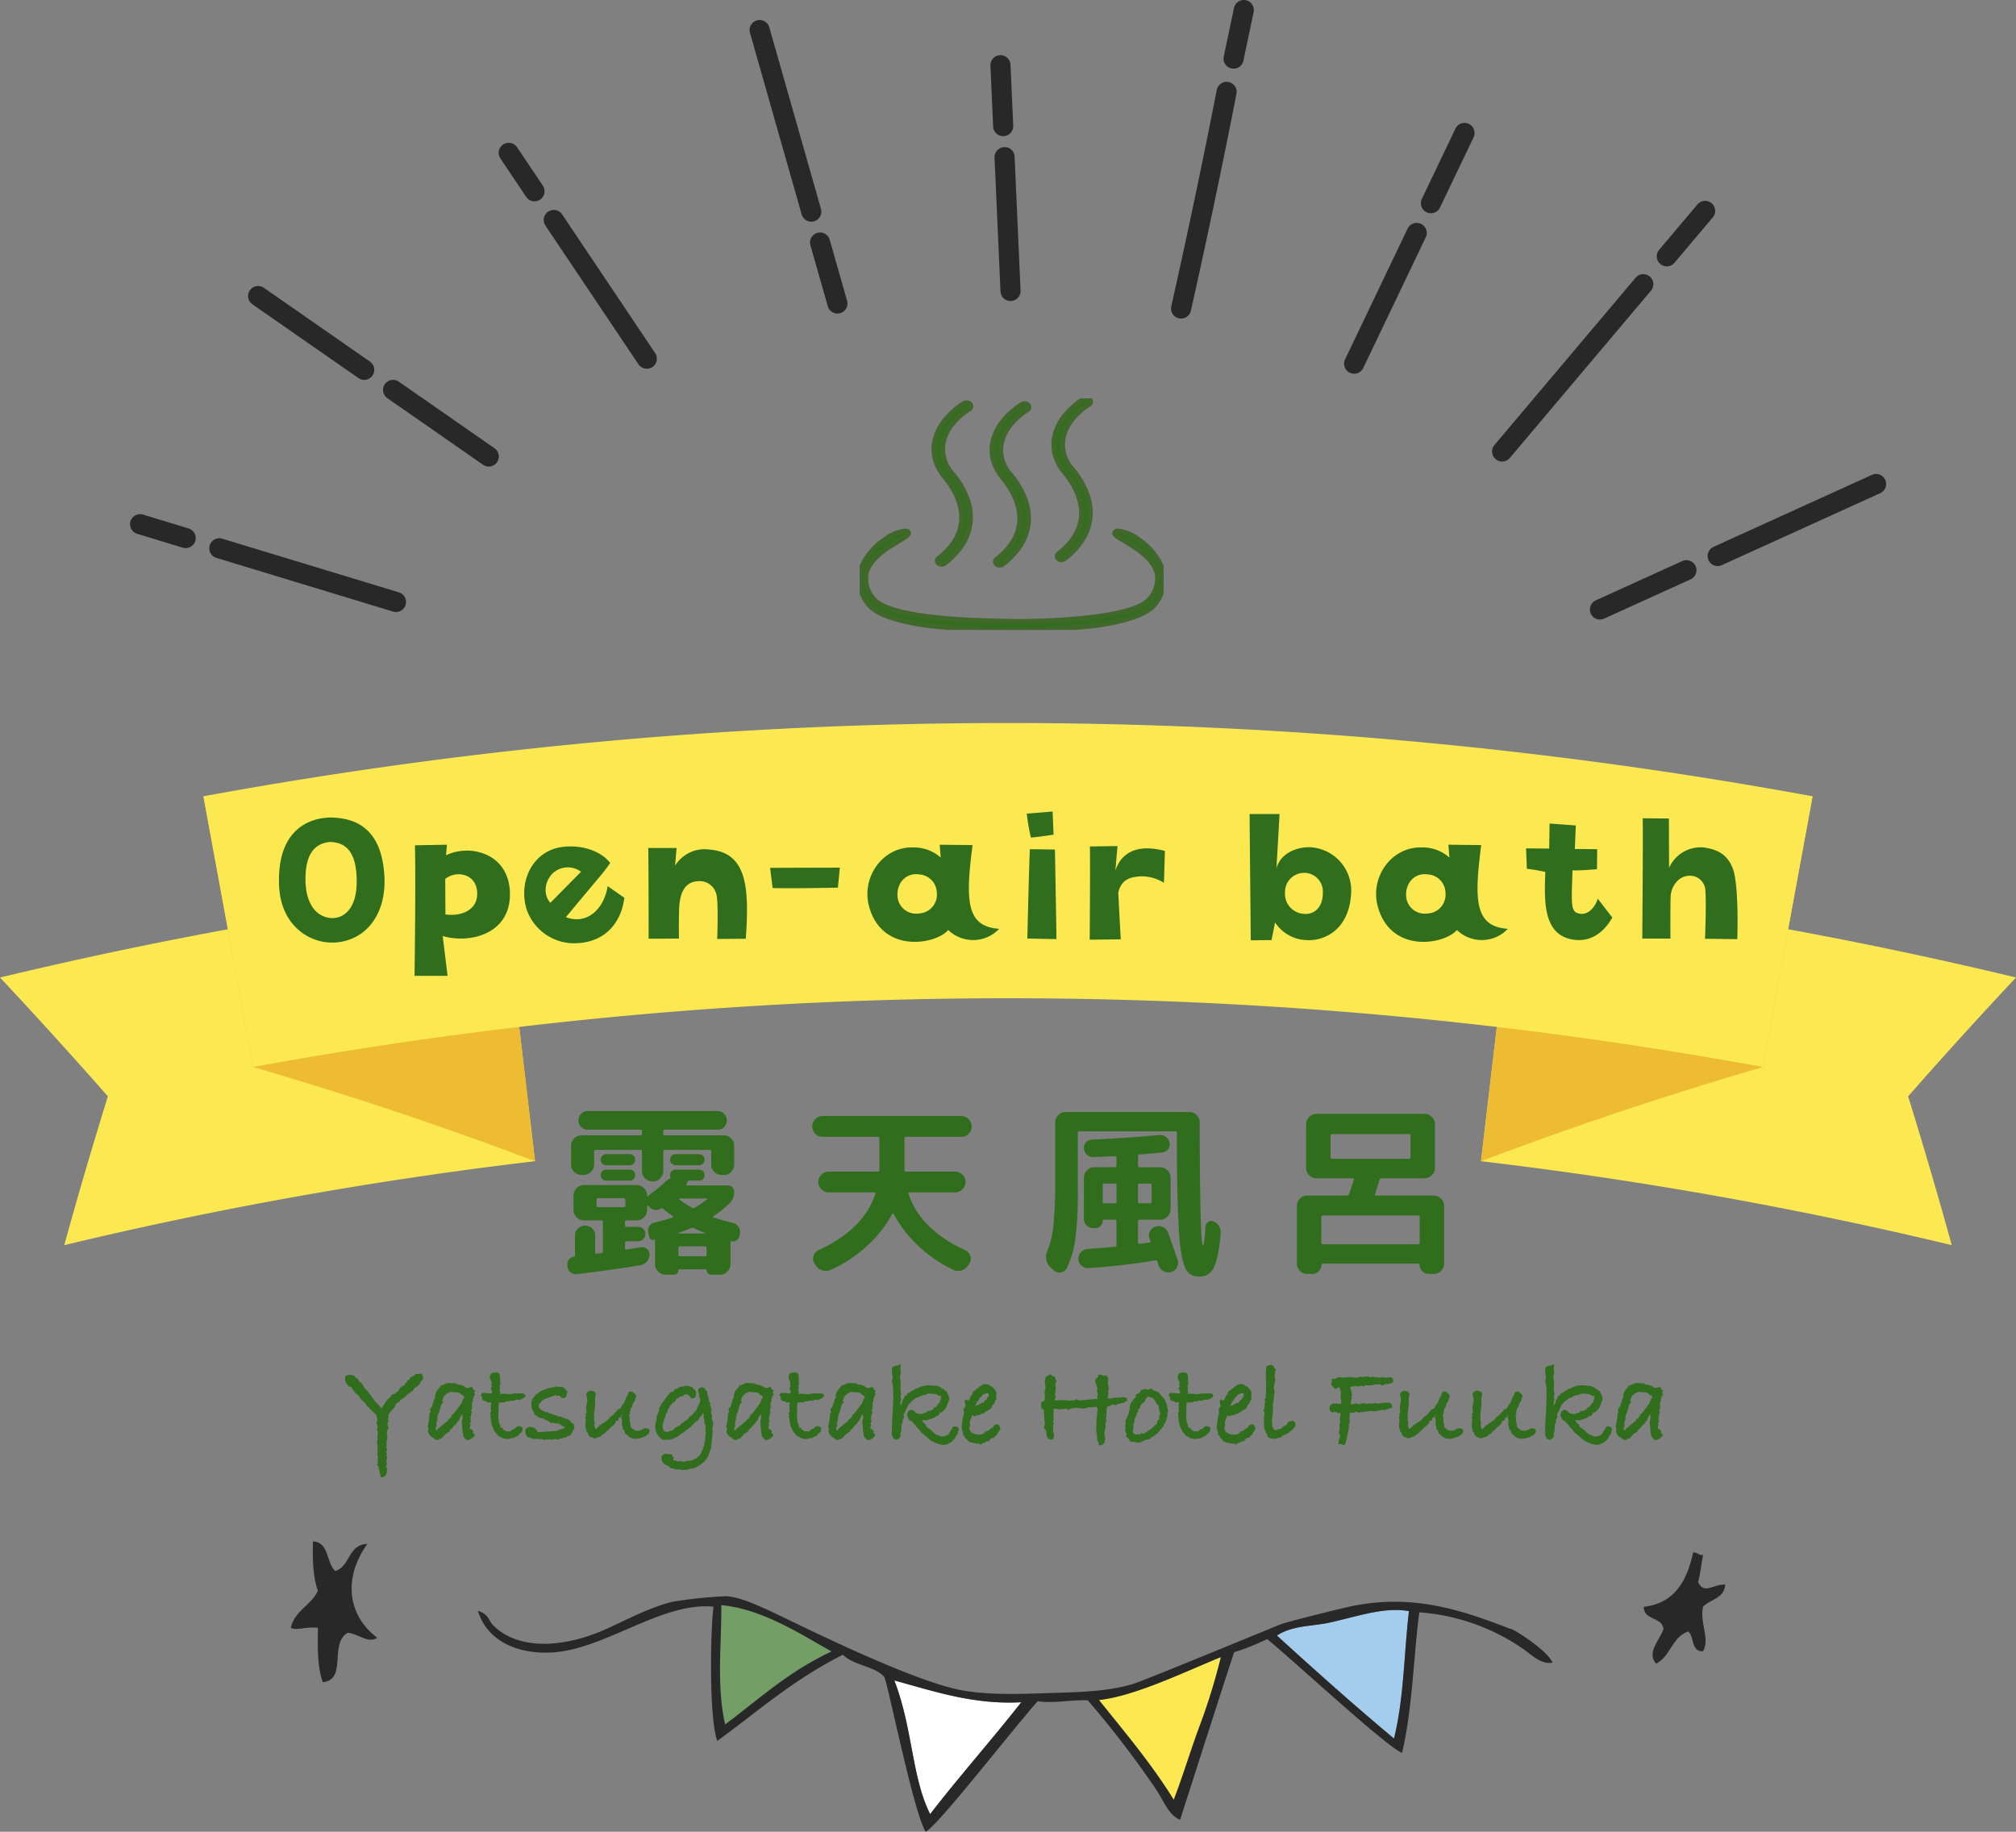 <svg xmlns="http://www.w3.org/2000/svg" xmlns:xlink="http://www.w3.org/1999/xlink" width="394.288" height="358.274" viewBox="0 0 394.288 358.274">
  <rect x="0" y="0" width="394.288" height="358.274" fill="#808080" stroke="none"/>
  <defs>
    <style>
      .cls-1, .cls-2 {
        fill: #306e1d;
      }

      .cls-1 {
        stroke: #40682b;
      }

      .cls-3, .cls-8 {
        fill: #fce952;
      }

      .cls-4 {
        fill: #edbc32;
      }

      .cls-10, .cls-5 {
        fill: #282828;
      }

      .cls-6 {
        fill: #739f66;
      }

      .cls-10, .cls-6, .cls-7, .cls-8, .cls-9 {
        fill-rule: evenodd;
      }

      .cls-7 {
        fill: #fff;
      }

      .cls-9 {
        fill: #a4cced;
      }

      .cls-11 {
        clip-path: url(#clip-path);
      }

      .cls-12 {
        fill: #40682b;
      }
    </style>
    <clipPath id="clip-path">
      <rect id="長方形_690" data-name="長方形 690" class="cls-1" width="59.427" height="45.294" transform="translate(0 0)"/>
    </clipPath>
  </defs>
  <g id="グループ_1008" data-name="グループ 1008" transform="translate(1770.144 -6686.561)">
    <path id="パス_8632" data-name="パス 8632" class="cls-2" d="M3.168,3.024a1.618,1.618,0,0,1-1.224-.36,1.62,1.62,0,0,1-.612-1.152L1.3,1.188A1.466,1.466,0,0,1,1.638.144a1.441,1.441,0,0,1,.99-.54q.18,0,.18-.252V-4.5a1.911,1.911,0,0,1,.576-1.4,1.911,1.911,0,0,1,1.4-.576,1.911,1.911,0,0,1,1.4.576,1.911,1.911,0,0,1,.576,1.4v3.276q0,.324.324.252a3.936,3.936,0,0,1,.45-.072,4.293,4.293,0,0,1,.45-.036.34.34,0,0,0,.288-.36V-7.2q0-.288-.324-.288H4.572A1.97,1.97,0,0,1,3.132-8.1,1.97,1.97,0,0,1,2.52-9.54v-2.808a1.97,1.97,0,0,1,.612-1.44,1.97,1.97,0,0,1,1.44-.612h10.3a1.97,1.97,0,0,1,1.44.612,1.97,1.97,0,0,1,.612,1.44v.072a.083.083,0,0,0,.054.09.082.082,0,0,0,.09-.018l.144-.108a2.1,2.1,0,0,1,.18-.216A22.665,22.665,0,0,0,20.3-14.9a3.844,3.844,0,0,1,1.008-.72.307.307,0,0,0,.144-.4,1.092,1.092,0,0,1-.036-.324,1.049,1.049,0,0,1,.306-.774,1.049,1.049,0,0,1,.774-.306h4.572a1.049,1.049,0,0,1,.774.306,1.049,1.049,0,0,1,.306.774,1.049,1.049,0,0,1-.306.774,1.049,1.049,0,0,1-.774.306h-1.98q-.216,0-.288.288a1.227,1.227,0,0,1-.18.432.118.118,0,0,0-.036.144.115.115,0,0,0,.108.072h7.992a1.221,1.221,0,0,1,.9.36,1.221,1.221,0,0,1,.36.9,2.956,2.956,0,0,1-.9,2.232,20.3,20.3,0,0,1-3.168,2.52q-.216.144.072.252,1.8.612,3.744,1.08a1.8,1.8,0,0,1,1.116.792,1.737,1.737,0,0,1,.252,1.332l-.072.4a1.338,1.338,0,0,1-.576.864,1.167,1.167,0,0,1-1.008.18q-.18-.072-.18.144V1.08a2,2,0,0,1-.594,1.44,1.912,1.912,0,0,1-1.422.612H29.448a.863.863,0,0,1-.63-.27.863.863,0,0,1-.27-.63q0-.144-.108-.144H23.184a.127.127,0,0,0-.144.144.894.894,0,0,1-.252.63.847.847,0,0,1-.648.27H20.52a1.97,1.97,0,0,1-1.44-.612,1.97,1.97,0,0,1-.612-1.44V-3.6a.1.1,0,0,0-.108-.108q-.864.18-1.044-.612l-.18-.792a1.591,1.591,0,0,1,.2-1.224,1.66,1.66,0,0,1,1.026-.72,33.976,33.976,0,0,0,3.528-1.008.168.168,0,0,0,.09-.126.171.171,0,0,0-.054-.162q-1.152-.792-1.98-1.476a.269.269,0,0,0-.324,0,1.578,1.578,0,0,1-1.134.288,1.736,1.736,0,0,1-1.062-.5l-.252-.288L17.1-10.4a.107.107,0,0,0-.108-.018.085.085,0,0,0-.072.09v.792a1.97,1.97,0,0,1-.612,1.44,1.97,1.97,0,0,1-1.44.612H12.924q-.324,0-.324.288v.648a.286.286,0,0,0,.324.324h2.268a1.351,1.351,0,0,1,.99.414,1.351,1.351,0,0,1,.414.99,1.351,1.351,0,0,1-.414.99,1.351,1.351,0,0,1-.99.414H12.924q-.324,0-.324.288v1.08q0,.324.288.252L15.7-2.232a1.4,1.4,0,0,1,1.188.324,1.4,1.4,0,0,1,.5,1.116A2,2,0,0,1,16.9.54a2.087,2.087,0,0,1-1.242.72Q9.54,2.268,3.168,3.024ZM23.04-5.04q-.036.072,0,.108h5.184q.036-.036,0-.108-.936-.36-2.16-.936a.7.7,0,0,0-.54,0Q24.084-5.4,23.04-5.04ZM28.548-.756V-2.124a.255.255,0,0,0-.288-.288H23.328a.255.255,0,0,0-.288.288V-.756a.255.255,0,0,0,.288.288H28.26A.255.255,0,0,0,28.548-.756Zm.036-11.016H23.256q-.072,0-.09.09a.1.1,0,0,0,.054.126,28,28,0,0,0,2.448,1.584.45.45,0,0,0,.54,0,16.929,16.929,0,0,0,2.412-1.62q.072-.072.054-.126A.083.083,0,0,0,28.584-11.772ZM7.344-10.08h5q.324,0,.324-.288V-11.52a.286.286,0,0,0-.324-.324h-5a.286.286,0,0,0-.324.324v1.152Q7.02-10.08,7.344-10.08ZM31.5-16.38a1.97,1.97,0,0,1-1.44-.612,1.97,1.97,0,0,1-.612-1.44v-2.556a.255.255,0,0,0-.288-.288H20.412q-.324,0-.324.288v3.816a2,2,0,0,1-.594,1.44,1.912,1.912,0,0,1-1.422.612h-.144a1.912,1.912,0,0,1-1.422-.612,2,2,0,0,1-.594-1.44v-3.816q0-.288-.324-.288H6.84a.255.255,0,0,0-.288.288v2.556a1.97,1.97,0,0,1-.612,1.44,1.97,1.97,0,0,1-1.44.612H4.068a1.912,1.912,0,0,1-1.422-.612,2,2,0,0,1-.594-1.44V-22.1a1.94,1.94,0,0,1,.594-1.422,1.94,1.94,0,0,1,1.422-.594h11.52a.286.286,0,0,0,.324-.324v-.468a.286.286,0,0,0-.324-.324H5.292a1.738,1.738,0,0,1-1.278-.522,1.738,1.738,0,0,1-.522-1.278,1.8,1.8,0,0,1,.522-1.3,1.709,1.709,0,0,1,1.278-.54H30.708a1.709,1.709,0,0,1,1.278.54,1.8,1.8,0,0,1,.522,1.3,1.738,1.738,0,0,1-.522,1.278,1.738,1.738,0,0,1-1.278.522h-10.3a.286.286,0,0,0-.324.324v.468a.286.286,0,0,0,.324.324h11.52a1.94,1.94,0,0,1,1.422.594,1.94,1.94,0,0,1,.594,1.422v3.672a2,2,0,0,1-.594,1.44,1.912,1.912,0,0,1-1.422.612Zm-18-4.068a1.049,1.049,0,0,1,.774.306,1.049,1.049,0,0,1,.306.774,1.049,1.049,0,0,1-.306.774,1.049,1.049,0,0,1-.774.306H8.928a1.049,1.049,0,0,1-.774-.306,1.049,1.049,0,0,1-.306-.774,1.049,1.049,0,0,1,.306-.774,1.049,1.049,0,0,1,.774-.306Zm0,3.024a1.049,1.049,0,0,1,.774.306,1.049,1.049,0,0,1,.306.774,1.049,1.049,0,0,1-.306.774,1.049,1.049,0,0,1-.774.306H8.928a1.049,1.049,0,0,1-.774-.306,1.049,1.049,0,0,1-.306-.774,1.049,1.049,0,0,1,.306-.774,1.049,1.049,0,0,1,.774-.306Zm9-3.024h4.572a1.049,1.049,0,0,1,.774.306,1.049,1.049,0,0,1,.306.774,1.049,1.049,0,0,1-.306.774,1.049,1.049,0,0,1-.774.306H22.5a1.049,1.049,0,0,1-.774-.306,1.049,1.049,0,0,1-.306-.774,1.049,1.049,0,0,1,.306-.774A1.049,1.049,0,0,1,22.5-20.448Zm28.728-3.384a1.94,1.94,0,0,1-1.422-.594,1.94,1.94,0,0,1-.594-1.422,2,2,0,0,1,.594-1.44,1.912,1.912,0,0,1,1.422-.612H78.372a1.912,1.912,0,0,1,1.422.612,2,2,0,0,1,.594,1.44,1.94,1.94,0,0,1-.594,1.422,1.94,1.94,0,0,1-1.422.594h-10.8a.286.286,0,0,0-.324.324v6.156a.286.286,0,0,0,.324.324h9.576a2,2,0,0,1,1.44.594,1.912,1.912,0,0,1,.612,1.422,1.97,1.97,0,0,1-.612,1.44,1.97,1.97,0,0,1-1.44.612H68.256q-.288,0-.216.288,2.3,6.948,11.088,11.016A1.848,1.848,0,0,1,80.136-.54,1.617,1.617,0,0,1,79.956.9l-.216.36a2.335,2.335,0,0,1-1.3,1.026,2.165,2.165,0,0,1-1.62-.09,27.008,27.008,0,0,1-6.84-4.68,24.241,24.241,0,0,1-4.86-6.3q-.108-.18-.252.036a24,24,0,0,1-4.986,6.3A26.945,26.945,0,0,1,52.812,2.2a2.265,2.265,0,0,1-1.656.09,2.335,2.335,0,0,1-1.3-1.026L49.644.9a1.65,1.65,0,0,1-.18-1.458,1.738,1.738,0,0,1,.972-1.1q8.82-4.068,11.124-11.016.072-.288-.216-.288H52.452a1.97,1.97,0,0,1-1.44-.612,1.97,1.97,0,0,1-.612-1.44,1.912,1.912,0,0,1,.612-1.422,2,2,0,0,1,1.44-.594h9.576a.286.286,0,0,0,.324-.324v-6.156a.286.286,0,0,0-.324-.324Zm57.2,21.492q.288,0,.288-.324v-4.68q0-.288-.324-.288h-2.124q-.252,0-.252.216a1.411,1.411,0,0,1-.414,1.008,1.364,1.364,0,0,1-1.026.432h-.4a1.768,1.768,0,0,1-1.3-.54,1.768,1.768,0,0,1-.54-1.3V-15.84a1.97,1.97,0,0,1,.612-1.44,1.97,1.97,0,0,1,1.44-.612h4q.324,0,.324-.288v-1.584a.255.255,0,0,0-.288-.288q-2.952.144-4.176.18a1.749,1.749,0,0,1-1.278-.45,1.784,1.784,0,0,1-.63-1.206,1.53,1.53,0,0,1,.378-1.206,1.583,1.583,0,0,1,1.17-.558q7.2-.324,13.212-.9a1.809,1.809,0,0,1,1.314.378,1.745,1.745,0,0,1,.7,1.17A1.555,1.555,0,0,1,118.8-21.4a1.6,1.6,0,0,1-1.152.63q-2.952.288-4.428.4-.288,0-.288.324v1.872a.255.255,0,0,0,.288.288h4.032a1.97,1.97,0,0,1,1.44.612,1.97,1.97,0,0,1,.612,1.44v6.156a1.97,1.97,0,0,1-.612,1.44,1.97,1.97,0,0,1-1.44.612H113.22a.255.255,0,0,0-.288.288v4.176a.31.31,0,0,0,.072.2.151.151,0,0,0,.18.054q1.3-.144,1.944-.252.36-.072.216-.36a1.777,1.777,0,0,1-.09-.252,1.777,1.777,0,0,0-.09-.252,1.654,1.654,0,0,1,.126-1.4,1.682,1.682,0,0,1,1.1-.864,1.956,1.956,0,0,1,1.476.144,2.03,2.03,0,0,1,.972,1.116q1.188,3.384,1.836,5.256a1.818,1.818,0,0,1-.126,1.476,1.686,1.686,0,0,1-1.17.9,1.913,1.913,0,0,1-1.512-.2,2.069,2.069,0,0,1-.972-1.206q-.036-.108-.09-.324t-.09-.324q-.072-.288-.432-.216a130.717,130.717,0,0,1-13.1,1.512,1.732,1.732,0,0,1-1.314-.486,1.808,1.808,0,0,1-.594-1.278,1.779,1.779,0,0,1,.486-1.35,1.982,1.982,0,0,1,1.314-.63Q105.7-2.088,108.432-2.34Zm4.5-12.06v3.276a.255.255,0,0,0,.288.288h2.088a.255.255,0,0,0,.288-.288V-14.4a.255.255,0,0,0-.288-.288H113.22A.255.255,0,0,0,112.932-14.4ZM108.4-10.836q.324,0,.324-.288V-14.4q0-.288-.324-.288h-2.052q-.324,0-.324.288v3.276q0,.288.324.288ZM96.444,2.268,95.8,1.692a2.508,2.508,0,0,1-.81-1.476,2.8,2.8,0,0,1,.2-1.692A18.588,18.588,0,0,0,96.39-6.57a86.178,86.178,0,0,0,.342-8.91V-26.64a2,2,0,0,1,.594-1.44,1.912,1.912,0,0,1,1.422-.612H122.94a2,2,0,0,1,1.44.594,1.912,1.912,0,0,1,.612,1.422q.036,24.084.648,24.084.252,0,.5-3.744a1.164,1.164,0,0,1,.558-.882,1.012,1.012,0,0,1,1.026-.054,2.294,2.294,0,0,1,1.026.882,2.186,2.186,0,0,1,.342,1.314q-.36,4.86-1.314,6.714a2.9,2.9,0,0,1-2.61,1.854,5.838,5.838,0,0,1-1.26-.108,2.472,2.472,0,0,1-.99-.54,2.917,2.917,0,0,1-.828-1.206,14.6,14.6,0,0,1-.612-2.214,25.634,25.634,0,0,1-.45-3.42q-.144-1.98-.27-4.986t-.18-6.75q-.054-3.744-.054-8.856,0-.324-.288-.324H101.484a.286.286,0,0,0-.324.324V-13.32a69.914,69.914,0,0,1-.486,9.414A18.852,18.852,0,0,1,99,1.836a1.492,1.492,0,0,1-1.17.846A1.572,1.572,0,0,1,96.444,2.268Zm49.608.72a2,2,0,0,1-1.44-.594A1.912,1.912,0,0,1,144,.972v-11.3a1.912,1.912,0,0,1,.612-1.422,2,2,0,0,1,1.44-.594h7.74a.4.4,0,0,0,.4-.288q.576-1.62.936-2.808.072-.288-.252-.288h-7.02a2,2,0,0,1-1.44-.594,1.912,1.912,0,0,1-.612-1.422V-26.28a1.97,1.97,0,0,1,.612-1.44,1.97,1.97,0,0,1,1.44-.612h21.1a1.97,1.97,0,0,1,1.44.612A1.97,1.97,0,0,1,171-26.28v8.532a1.912,1.912,0,0,1-.612,1.422,2,2,0,0,1-1.44.594H160.56a.37.37,0,0,0-.4.324q-.036.18-.864,2.736-.072.324.216.324h11.232a2,2,0,0,1,1.44.594,1.912,1.912,0,0,1,.612,1.422V.972a1.912,1.912,0,0,1-.612,1.422,2,2,0,0,1-1.44.594h-.972a1.7,1.7,0,0,1-1.242-.522,1.7,1.7,0,0,1-.522-1.242q0-.252-.288-.252H149.076q-.288,0-.288.252a1.7,1.7,0,0,1-.522,1.242,1.7,1.7,0,0,1-1.242.522Zm4.86-22.536h14.976a.286.286,0,0,0,.324-.324v-4.176a.286.286,0,0,0-.324-.324H150.912a.286.286,0,0,0-.324.324v4.176A.286.286,0,0,0,150.912-19.548ZM148.788-8.136v5a.286.286,0,0,0,.324.324h18.576a.286.286,0,0,0,.324-.324v-5a.286.286,0,0,0-.324-.324H149.112A.286.286,0,0,0,148.788-8.136Z" transform="translate(-1660.5 6932.753)"/>
    <g id="グループ_711" data-name="グループ 711" transform="translate(-2413 5085.416)">
      <g id="グループ_671" data-name="グループ 671" transform="translate(642.856 1601.144)">
        <g id="グループ_673" data-name="グループ 673">
          <path id="パス_6522" data-name="パス 6522" class="cls-3" d="M104.636,227.127a790.639,790.639,0,0,0-92.069,16.416q4.016-14.561,8.531-29.1Q10.782,202.7,0,191.2a844.32,844.32,0,0,1,98.337-17.533q3.15,26.731,6.3,53.464"/>
          <path id="パス_6523" data-name="パス 6523" class="cls-4" d="M104.636,227.127Q77.829,216.972,49.509,208.7q-4.863-26.475-9.727-52.948,30.012,7.929,58.555,17.908,3.15,26.731,6.3,53.464"/>
          <path id="パス_6524" data-name="パス 6524" class="cls-3" d="M289.652,227.127a790.639,790.639,0,0,1,92.069,16.416q-4.016-14.561-8.531-29.1,10.314-11.75,21.1-23.249a844.319,844.319,0,0,0-98.337-17.533q-3.15,26.731-6.3,53.464"/>
          <path id="パス_6525" data-name="パス 6525" class="cls-4" d="M289.652,227.127q26.807-10.155,55.127-18.424l9.726-52.948q-30.011,7.929-58.554,17.908-3.15,26.731-6.3,53.464"/>
          <path id="パス_6526" data-name="パス 6526" class="cls-3" d="M344.779,208.7a817.133,817.133,0,0,0-295.269,0q-4.863-26.474-9.727-52.948a870.94,870.94,0,0,1,314.723,0q-4.865,26.474-9.727,52.948"/>
          <path id="パス_6527" data-name="パス 6527" class="cls-5" d="M36.312,107.207a1.937,1.937,0,0,1-.57-.086l-8.907-2.706a1.965,1.965,0,1,1,1.14-3.761l8.906,2.707a1.965,1.965,0,0,1-.569,3.846"/>
          <path id="パス_6528" data-name="パス 6528" class="cls-5" d="M77.446,119.706a1.9,1.9,0,0,1-.573-.084L42.351,109.133a1.965,1.965,0,1,1,1.142-3.76l34.522,10.489a1.964,1.964,0,0,1-.569,3.844"/>
          <path id="パス_6529" data-name="パス 6529" class="cls-5" d="M71.237,74.31a1.952,1.952,0,0,1-1.122-.353L49.341,59.506a1.965,1.965,0,0,1,2.244-3.226L72.36,70.732a1.966,1.966,0,0,1-1.123,3.578"/>
          <path id="パス_6530" data-name="パス 6530" class="cls-5" d="M95.593,91.255a1.964,1.964,0,0,1-1.121-.351l-18.68-13a1.965,1.965,0,1,1,2.243-3.226l18.681,13a1.965,1.965,0,0,1-1.123,3.578"/>
          <path id="パス_6531" data-name="パス 6531" class="cls-5" d="M104.54,39.377a1.957,1.957,0,0,1-1.633-.869l-5.019-7.483a1.965,1.965,0,1,1,3.263-2.189l5.019,7.482a1.964,1.964,0,0,1-.536,2.725,1.943,1.943,0,0,1-1.094.334"/>
          <path id="パス_6532" data-name="パス 6532" class="cls-5" d="M126.5,72.123a1.975,1.975,0,0,1-1.635-.872L106.677,44.13a1.966,1.966,0,1,1,3.265-2.191l18.191,27.122a1.967,1.967,0,0,1-1.631,3.062"/>
          <path id="パス_6533" data-name="パス 6533" class="cls-5" d="M158.672,43.357a1.964,1.964,0,0,1-1.888-1.428l-10.1-35.5a1.964,1.964,0,1,1,3.778-1.075l10.1,35.5a1.962,1.962,0,0,1-1.351,2.426,2.008,2.008,0,0,1-.539.075"/>
          <path id="パス_6534" data-name="パス 6534" class="cls-5" d="M163.783,61.33A1.964,1.964,0,0,1,161.9,59.9L158.5,47.977a1.964,1.964,0,0,1,3.778-1.077l3.393,11.927a1.964,1.964,0,0,1-1.351,2.427,2.028,2.028,0,0,1-.54.076"/>
          <path id="パス_6535" data-name="パス 6535" class="cls-5" d="M196.2,26.632a1.963,1.963,0,0,1-1.96-1.878l-.53-11.908a1.964,1.964,0,0,1,3.925-.175l.529,11.908a1.963,1.963,0,0,1-1.876,2.051c-.028,0-.058,0-.088,0"/>
          <path id="パス_6536" data-name="パス 6536" class="cls-5" d="M197.634,58.876A1.962,1.962,0,0,1,195.675,57l-1.164-26.161a1.963,1.963,0,0,1,1.875-2.05,1.916,1.916,0,0,1,2.049,1.875L199.6,56.825a1.962,1.962,0,0,1-1.875,2.049c-.028,0-.058,0-.088,0"/>
          <path id="パス_6537" data-name="パス 6537" class="cls-5" d="M241.264,13.434a2.015,2.015,0,0,1-.407-.041,1.964,1.964,0,0,1-1.518-2.327l2-9.5a1.964,1.964,0,0,1,3.845.808l-2,9.5a1.964,1.964,0,0,1-1.921,1.56"/>
          <path id="パス_6538" data-name="パス 6538" class="cls-5" d="M231,62.31a2.012,2.012,0,0,1-.433-.046,1.968,1.968,0,0,1-1.487-2.348c3.245-14.472,6.151-28.3,8.887-42.289a1.964,1.964,0,1,1,3.854.755c-2.741,14.019-5.655,27.887-8.907,42.394A1.961,1.961,0,0,1,231,62.31"/>
          <path id="パス_6539" data-name="パス 6539" class="cls-5" d="M279.858,41.709a1.964,1.964,0,0,1-1.771-2.81l6.57-13.743a1.965,1.965,0,1,1,3.544,1.7l-6.568,13.737a1.967,1.967,0,0,1-1.775,1.118"/>
          <path id="パス_6540" data-name="パス 6540" class="cls-5" d="M264.843,73.1a1.965,1.965,0,0,1-1.771-2.814L275.3,44.717a1.965,1.965,0,0,1,3.545,1.7L266.618,71.988a1.974,1.974,0,0,1-1.775,1.116"/>
          <path id="パス_6541" data-name="パス 6541" class="cls-5" d="M325.989,52.1a1.963,1.963,0,0,1-1.5-3.23l7.533-8.93a1.965,1.965,0,0,1,3,2.536l-7.534,8.926a1.958,1.958,0,0,1-1.5.7"/>
          <path id="パス_6542" data-name="パス 6542" class="cls-5" d="M293.788,90.273a1.964,1.964,0,0,1-1.5-3.233l27.569-32.675a1.964,1.964,0,1,1,3,2.533L295.291,89.576a1.963,1.963,0,0,1-1.5.7"/>
          <path id="パス_6543" data-name="パス 6543" class="cls-5" d="M335.94,110.716a1.964,1.964,0,0,1-.815-3.752L366.07,92.9a1.965,1.965,0,1,1,1.628,3.576L336.752,110.54a1.922,1.922,0,0,1-.812.176"/>
          <path id="パス_6544" data-name="パス 6544" class="cls-5" d="M312.921,121.18a1.965,1.965,0,0,1-.815-3.753l16.913-7.685a1.964,1.964,0,0,1,1.625,3.577L313.734,121a1.943,1.943,0,0,1-.813.177"/>
          <path id="パス_6545" data-name="パス 6545" class="cls-6" d="M162.638,323.014c-8.717,4.116-14.248,9.391-20.822,14.287-1.721-7.637-.68-15.745-.745-23.347,8.123.791,15.358,5.609,21.567,9.06"/>
          <path id="パス_6546" data-name="パス 6546" class="cls-7" d="M174.916,328.687c7.913,2.182,15.626,4.773,24.822,4.265-5.769,7.355-12.129,14.495-17.819,21.878-3.619-7.185-3.389-16.785-7-26.143"/>
          <path id="パス_6547" data-name="パス 6547" class="cls-8" d="M214.932,332.51c7.009-.779,16.274-5.3,23.853-8.4a119.384,119.384,0,0,1-4.4,14.124c-1.662,4.575-3.065,9.226-4.822,13.8-4.513-7.28-9.638-13.263-14.631-19.522"/>
          <path id="パス_6548" data-name="パス 6548" class="cls-9" d="M275.561,315.131c-.979,8.3-.955,16.973-2.923,24.917-7.752-6.468-15.348-13.255-22.9-20.145,3.111-2.028,6.8-1.757,10.365-2.546,5.592-1.244,10.648-3.093,15.459-2.226"/>
          <path id="パス_6549" data-name="パス 6549" class="cls-10" d="M295.325,318.578c-9.587-3.722-19.119-6.913-31.194-4.369-1.954.412-12.6,3.059-13.75,3.533-7.59,3.115-26.761,11-28.681,11.6-5.285,1.638-11.721,1.645-17.024,1.826-5.765.2-11.495.358-16.478-.539-10.436-1.877-34.447-14.142-38.2-15.809-2.348-1.043-5.549-2.511-8.095-2.611a93.428,93.428,0,0,0-10.231,1.058c-5.7,1.382-10.592,4.478-15.233,6.239-7.546,2.858-15.478,2.969-20.03-1.664-.914-.931-.783-2.1-2.953-2.786,2.013,6.428,8.524,8.58,14.8,8.135,10.227-.727,21.358-9.945,31.3-8.927-.574,3.78-.973,21.486.726,26.245,7.91-5.719,14.666-11.86,24.571-16.851,2.118,2.112,6.278,2.254,8.066,4.306.628.719,5.7,26.455,8.127,30.315,2.533-1.349,16.3-19.174,21.893-25.521,3.028.455,6.638-.32,9.815-.181a190.968,190.968,0,0,1,13.432,17.547c1.427,2.137,2.482,5.078,4.635,5.794,1.131-3.578,8.138-25.412,10.541-32.739a47.192,47.192,0,0,0,6.488-2.591c6.571,5.521,23.549,21.24,26.365,22.263,2.058-8.709,2.244-19.008,3.372-27.486a40.893,40.893,0,0,1,20.031,6.96c1.752,1.14,3.616,3.3,6.026,2.881-.976-2.453-8.258-7.018-8.326-6.624M141.816,337.3c-1.72-7.637-.68-15.746-.744-23.347,8.123.791,15.357,5.609,21.566,9.06-8.717,4.116-14.248,9.391-20.822,14.287m40.1,17.53c-3.619-7.185-3.389-16.785-7-26.143,7.913,2.182,15.626,4.773,24.822,4.264-5.769,7.356-12.129,14.495-17.819,21.879m52.467-16.594c-1.662,4.574-3.065,9.225-4.822,13.8-4.513-7.28-9.638-13.263-14.631-19.522,7.009-.779,16.274-5.3,23.852-8.4a119.266,119.266,0,0,1-4.4,14.125m38.253,1.811c-7.752-6.468-15.349-13.255-22.9-20.145,3.111-2.028,6.8-1.757,10.364-2.546,5.592-1.245,10.649-3.093,15.46-2.226-.979,8.3-.955,16.972-2.923,24.917"/>
          <path id="パス_6550" data-name="パス 6550" class="cls-10" d="M61.211,301.494c3.226.158,2.567,4.2,4.349,5.8,2.959-.9,2.5-5.228,6.279-5.313-4.678,6.541-3.981,13.875,1.932,18.354-1.834,1.235-3.754-.876-5.8-.965-3.653,2.227.006,9.134-4.83,9.659-1.072-2.792-1.023-6.7-.965-10.626-2.428-.317-3.9.608-5.314,0,.788-3.4,3.982-4.393,5.314-7.245-.959-2.582-1.064-6.022-.969-9.66"/>
          <path id="パス_6551" data-name="パス 6551" class="cls-10" d="M331.142,303.655c.867-.062,1.02.59,1.934.483-.321,1.773-.514,3.671-.966,5.313,1.213,2.522,2.8.4,5.311.483-.166,2.734-2.945,2.85-4.345,4.347-.676,3.262,1.419,6.295,0,8.7-2.383.129-1.659-2.851-2.9-3.864-3.168,1.017-3.453,4.919-6.28,6.277-1.9-2.084.653-4.574,1.449-6.761-.275-2.462-3.86-1.614-3.863-4.347,6.064-.7,8.449-5.073,9.658-10.626"/>
        </g>
      </g>
    </g>
    <path id="パス_8633" data-name="パス 8633" class="cls-2" d="M-132.335-26.372c-4.218,0-10.716,2.28-10.222,13.376.38,8.436,6.992,12.046,12.464,10.868,5.358-1.14,8.474-6.156,8.132-12.73C-122.493-24.7-128.079-26.258-132.335-26.372ZM-132.6-6.726c-3.268-.418-4.674-3.534-4.788-7.03-.114-4.218.95-7.41,4.674-7.828,4.142,0,5.206,3.306,5.32,7.068C-127.167-8.246-130.169-6.46-132.6-6.726Zm27.55-13.148a9.88,9.88,0,0,0-4.864.874c.076-.912.19-2.052.19-2.052l-6.27.114c.19,6.916-.076,25.536-.076,25.536h6.46l-.95-7.79c4.978,1.482,13-.152,13.148-7.942C-97.3-15.846-100.035-19.38-105.051-19.874Zm1.216,8.854c-.228,2.66-2.888,4.028-6.194,3.61l-.038-6.954a4.221,4.221,0,0,1,3.192-.874C-105.279-15.01-103.607-13.756-103.835-11.02Zm19.912,9.2c5.016-.342,8.246-3.8,8.892-8.854l-3.268-2.28c-.646,4.294-3.914,7.676-8.17,6.08,6.954-8.4,7.106-8.36,8.664-10.6-1.634-2.166-5.13-3.534-8.892-3.192-6.194.494-9.158,6.764-7.448,12.274A9.812,9.812,0,0,0-83.923-1.824Zm-4.75-13.946a4.33,4.33,0,0,1,5.168,0l-6,6.08C-91.257-11.7-90.269-14.592-88.673-15.77ZM-51.281-2.66c.722-10.108.19-16.872-7.106-17.442a6.776,6.776,0,0,0-6.726,3.154l.3-3.458h-5.548c.076,2.736.076,17.746.076,17.746l5.928-.038c-.038-2.546,0-4.18.038-5.738.114-3.952,1.634-5.358,3.61-5.472a3.347,3.347,0,0,1,3.686,2.622c.418,1.52.152,8.664.152,8.664Zm18.012-9.994.38-3.914c-2.28,0-13.642.038-13.642.038l.494,3.952C-42.275-12.464-33.269-12.654-33.269-12.654Zm26.334-8.322-6.422-.076.19,2.508a7.856,7.856,0,0,0-5.358-1.976c-5.966-.19-10.184,5.814-8.664,11.476C-24.681.342-14.117-1.52-11.685-4.37A7,7,0,0,0-1.729-4.6C-8.189-5.054-8.341-10.07-6.935-20.976ZM-17.5-7.6a3.624,3.624,0,0,1-4.1-3.23c-.266-2.736,1.71-4.826,4.256-4.408a3.657,3.657,0,0,1,3.42,3.572A3.684,3.684,0,0,1-17.5-7.6ZM3.781-2.7l5.7.114c0-.988-.3-17.518-.3-17.518l-4.9-.076C4.123-17.328,3.781-2.7,3.781-2.7ZM3.667-27.132a44.42,44.42,0,0,0,.8,4.674c1.748-.114,4.446-.57,4.446-.57l-.19-4.522ZM21-16l.418-4.788-5.4.076c.076,3.61-.038,18.24-.038,18.24l6.08-.076c-.076-.912-.494-9.12-.494-9.12.57-2.546,2.242-3.04,4.218-3.192A8.219,8.219,0,0,1,30.5-13.6l.19-6.232C25.137-21.318,22.1-19.38,21-16Zm38.076-4.56c-2.812-.076-5.852,1.33-6.574,4.142l.608-10.64H47.253c.038,5.434.228,24.7.228,24.7l4.066-.038.684-3.458a7.631,7.631,0,0,0,6.156,3.458c3.534.228,8.246-2.052,8.7-8.892A8.468,8.468,0,0,0,59.071-20.558Zm-1.1,13.034a3.927,3.927,0,0,1-3.8-4.18A3.747,3.747,0,0,1,57.7-15.542a3.641,3.641,0,0,1,3.876,3.762C61.655-8.854,59.907-7.372,57.969-7.524Zm34.58-13.452-6.422-.076.19,2.508a7.856,7.856,0,0,0-5.358-1.976c-5.966-.19-10.184,5.814-8.664,11.476C74.8.342,85.367-1.52,87.8-4.37A7,7,0,0,0,97.755-4.6C91.3-5.054,91.143-10.07,92.549-20.976ZM81.985-7.6a3.624,3.624,0,0,1-4.1-3.23c-.266-2.736,1.71-4.826,4.256-4.408a3.657,3.657,0,0,1,3.42,3.572A3.684,3.684,0,0,1,81.985-7.6Zm28.69,5.13c3.382.456,5.852-1.444,7.524-4.332l-2.85-3.686c-.38,1.254-1.634,3.23-3.5,2.926-1.824-.3-1.672-1.482-1.444-8.474,1.482.076,4.788-.228,4.788-.228l.038-3.914-4.37-.038.19-4.6-5.13-.38-.076,4.9-4.522-.038.152,3.99c1.71.19,3.61.608,3.61.608C104.937-10.526,104.405-3.306,110.675-2.47Zm25.384-18.05a6.764,6.764,0,0,0-6.764,3.99l-.038-9.652-5.13-.038c.114.836-.076,23.522-.076,23.522h5.51s-.038-6.08.038-8.17c.038-1.71,1.254-3.876,3.382-4.1a3.03,3.03,0,0,1,3.42,3.04c.19,2.508-.076,9.272-.076,9.272l6.308.076c.19-6.118-.114-11.666-.8-13.6C140.7-19.418,138.377-20.178,136.059-20.52Z" transform="translate(-1573 6872.835)"/>
    <path id="パス_8634" data-name="パス 8634" class="cls-2" d="M15.594-11.592q0,.138-.253.345a.676.676,0,0,0-.276.46,1.213,1.213,0,0,1-.322.368q-.069.276-.46.345l-.414.322-.3.552h-.23a2.2,2.2,0,0,1-.414.437q-.069.023-.391.184l-.483.529-.644.46-.207.069-.207.368-.506.3-.253.253-.23.575-.851.943-.276.414-.115.23.138.23L8.717-3.8l.115.391-.184.529.046.322.161.644a1.236,1.236,0,0,0-.345.759,3.022,3.022,0,0,0,.057.483,3.012,3.012,0,0,1,.057.46L8.441.805l.046.575L8.4,1.587l.161.828-.184.276.161.414L8.4,3.312l.092.184a.659.659,0,0,1,.069.3V3.91L8.4,4.485l.138.621-.207.437.207.276V5.98a2.367,2.367,0,0,1-.265,1.3,1.084,1.084,0,0,1-.954.379l-.207-1.1L6.9,5.888l-.023-.437-.3-.184.207-.46-.092-.322.092-.69-.138-.736.069-.575V2.323a.989.989,0,0,1-.023-.184.676.676,0,0,1,.023-.161V1.84L6.6.782,6.716.276,6.647-.276l.138-.92-.207-.368.115-.552L6.67-2.553l-.184-.414a1.74,1.74,0,0,0,.184-.644.376.376,0,0,0-.046-.207l-.092-.414-.138-.391-.23-.184-.138-.207A4.034,4.034,0,0,1,4.991-6.026l-.368-.23-.322-.6-.92-.828L3.2-8l-.368-.46-.69-.552v-.23l-.345-.23q-.092-.575-.483-.575a1.777,1.777,0,0,1-.966-1.61l.115-.6H.736a.767.767,0,0,1,.506-.138,3.31,3.31,0,0,1,.966.207l.161.368.368.115.414.644.6.437.023.207.483.759.345.253L5.865-7.659l.414.529q.828.851,1.288,1.38v-.069a.872.872,0,0,1,.276-.575l-.023.115a1.926,1.926,0,0,1,.391-.6.813.813,0,0,1,.322-.506,1.489,1.489,0,0,1,.437-.506l.207-.092.069-.092a.808.808,0,0,1,.828-.6l.046.092.207-.391q.276-.069.23-.069.207-.253.345-.414l.161-.3a1.5,1.5,0,0,1,.989-.6v-.276l.161-.184.23-.184.138-.483a.208.208,0,0,0,.184.115q.207,0,.368-.552l.69-.3.368-.368.644.046.483-.138.207.483A3.393,3.393,0,0,1,15.594-11.592ZM25.829-9.315l-.23.3.184.552-.3.345-.115.483-.069.115.046.115a.656.656,0,0,1-.161.483l-.046.069v.092a.764.764,0,0,1,.069.3.4.4,0,0,1-.023.161l.023.092-.092.253.069.276L25-5.5l.069.322.138.161L25-4.83v.368l-.161.368.115.368-.138.184.23.161-.322.529-.023.069.23.046-.161.529v.092a1.092,1.092,0,0,1-.023.253l.023.069.368.046.3.46-.161.345.253-.023a1.481,1.481,0,0,1,.161.483l-.345.345a1.982,1.982,0,0,1-.46.322l-.391.207L24.38.276l-.23.138-.713-.828V-.805a2.976,2.976,0,0,1-.138-.851v-.138l-.138-1.357.184-.966-.138-.552-.391.644-.207.6-.184.092-.322.506-.575.529-.161.276-.506.437-.115.3-.736.46-.782.874-.437.092-.3.23a1.067,1.067,0,0,1-.874-.437,1.676,1.676,0,0,1-1.081-1.449l.115-.069-.023-.138L16.606-2l-.138-.3.138-.322.046-.483.161-.759v-.092a.2.2,0,0,1-.023-.092.757.757,0,0,1,.046-.23.478.478,0,0,1-.023-.184,1.765,1.765,0,0,1,.138-.529l.161-.069a.329.329,0,0,1-.138-.253A.32.32,0,0,1,17-5.451a.51.51,0,0,1-.023-.161.442.442,0,0,1,.276-.414,1.376,1.376,0,0,1,.253-.46l-.115-.184.276-.345v-.092a1.249,1.249,0,0,1,.3-.805l-.023-.414.092-.092v-.069a.177.177,0,0,1-.023-.069.312.312,0,0,1,.092-.23v-.138a3.01,3.01,0,0,1,.483-.69,4.773,4.773,0,0,0,.575-.805l.115.115.253-.115.115-.046.759-.345,1.771.092v.161l.552.115a.681.681,0,0,1,.69.345.676.676,0,0,1,.023-.161v-.092l.483.437.437.092.828-.207.3.575Zm-2.185,1.2-.092-.161-.184-.046L22.655-8.9l-.46-.069h-.368l-.046-.046-.184.069-.207-.115h-.6l.069.092-.529.184-.092.115-.069.023a3.314,3.314,0,0,0-.575.575l-.161.552-.092.207.23.322-.391.3.046.092a1.7,1.7,0,0,0-.253.851l-.184.23v.414l-.184.207-.046.207-.069.046v.322l-.069.115a1.652,1.652,0,0,1-.046.437l.046.115-.207.437.092.138-.161.23.161.437-.253.322.046.437v.069l.092.046.115-.023a2.8,2.8,0,0,1,.23-.207l-.046-.184L18.814-2l.069-.161,1.357-1.1.138-.046.161-.391a2.654,2.654,0,0,0,.391-.184l.138-.368h.184l-.069-.391.322-.046a1.6,1.6,0,0,1,.149-.23,2.356,2.356,0,0,1,.219-.253l1.173-1.564.184-.345-.023-.092.161-.253.046-.253.207-.184Zm11.983-.138q0,.207-.414.391a.783.783,0,0,1-.345.207,3.116,3.116,0,0,0-.46.23l-.483-.161a1.529,1.529,0,0,1-.943.276l-.276-.069L32.5-7.2h-.621l-.391.253A1.413,1.413,0,0,0,31-7.038a1.039,1.039,0,0,1-.322.092.572.572,0,0,1-.253-.069l-.069.874.023.644-.069.8.046.874.069.414v.322l.322.69a.221.221,0,0,0-.069.161q0,.161.506.253l.046.276.161.069.276.184.184.138a1.938,1.938,0,0,1,.322-.046,1.3,1.3,0,0,1,.414.069,2.544,2.544,0,0,0,.391-.322.608.608,0,0,1,.391-.184h.069a.177.177,0,0,0,.069.023,1.058,1.058,0,0,1,.736-.575,1.138,1.138,0,0,1,.8.3v.161A.93.93,0,0,1,34.5-.9a1.112,1.112,0,0,1-.874.621l-.276.253h-.3l-.529.138a2.315,2.315,0,0,1-.529.046A.965.965,0,0,1,31.6.069h-.3L30.5-.368l-.207-.069-.483-.644-.276-.3-.506-1.15-.184-1.081.046-.276L28.7-4.14l.115-.322L28.7-4.968l.161-.161.046-.3L28.842-5.7l.046-.414L28.8-6.486l.115-.115v-.368l-.161-.069-.437.092-.414-.3H27.83q-.69,0-.69-.736V-8.05l-.276-.437L27.3-8.9l.575.092.3-.046.437.115h.483V-9.2l-.3-.644.3-.161-.115-.345L29-11.063l-.184-.3a.877.877,0,0,1-.161-.46.7.7,0,0,1,.115-.414l.069-.322.184-.184a5.745,5.745,0,0,1,.828-.115.7.7,0,0,1,.8.667l-.069.115a.713.713,0,0,1,.138.391.691.691,0,0,1-.023.115l-.046.138-.023.161.092.3-.023.115.046.322-.207.276.115.46-.092.552.184.207-.184.414.713-.092,1.265.115,1.012-.161.345.023.115-.023h.9Q35.627-8.763,35.627-8.257Zm9.591,6.371-.276.322-.253.6-.184.138-.161.322-.46.046-.3.3h-.46l-.276.23L42.6,0l-.3.069V.253L41.446.184l-.368.023L40.8.345l-.23-.138q.23-.023.368-.023-.184.023-1.1.092L39.767.253,39.583.23l-.3.161a2.187,2.187,0,0,0-.506-.207q-.506-.046-.667-.046h-.184a2.443,2.443,0,0,0-.345-.023.817.817,0,0,0-.368.092L36.892,0l-.184-.046a.9.9,0,0,1-.253-.069Q35.6-.207,35.6-1.541v-.207l.437-.322.552-.207.414.207h.322V-2a.716.716,0,0,1,.368.368l.184.023v.3l.3.069.069.046,2.944-.184.713-.115h.069l.046-.115.322-.046.046-.069a2.912,2.912,0,0,0,.9-.276l.023-.115a.9.9,0,0,1-.092-.161l-.115.023-.3-.23H42.6l-.115-.161.069-.092-.253.046L42.113-2.9a.807.807,0,0,1-.23.023,1.655,1.655,0,0,1-.6-.115h-.207l-.161-.069-.322.115-.184-.207h-.069L40.02-3.4l-.713-.276-.23-.184L38.2-4.025l-.092-.161L37.467-4.6l-.345-.759-.276-.391-.092-1.2.092-.138A1.635,1.635,0,0,1,37.214-8a.575.575,0,0,0,.345-.529L37.9-8.6a.9.9,0,0,1,.368-.345l.345-.276,1.449-.552.253-.069.46-.046.759-.207,1.449.092.046.115a1.143,1.143,0,0,1,.46.368v.115l.368.23-.161.552-.046.207a.636.636,0,0,1-.644.575.665.665,0,0,1-.621-.391V-8.3l-.276-.023-.322.092-.3-.207-.161.115a.919.919,0,0,0-.552.184,1.017,1.017,0,0,0-.667.276h-.3l-.207.161-.322.069-.046.046-.138.069-.207.207-.069.023-.207.322-.253.138a2.847,2.847,0,0,0-.115.506,1.2,1.2,0,0,0,.08.426.68.68,0,0,0,.311.219v.115l.3.161a1.814,1.814,0,0,1,.552.3h.46l.3.253.529.069.207.138.9.253L42-4.14,42.09-4.3a1.84,1.84,0,0,1,.805.276l.414.069.046.161h.368l.644.368a1.213,1.213,0,0,0,.506.552l.253.161-.069.276a.829.829,0,0,1,.161.483Zm14.674.552a1.055,1.055,0,0,1-.414.667L59.294-.6l-.161.207-.414.115q-.115.161-.23.161a.066.066,0,0,1-.046-.023h-.069a2.7,2.7,0,0,1-1.219.253h-.184L56.4,0l-.391-.184L55.131-.92l-.184-.621-.368-.3a.505.505,0,0,0,.069-.3,1.142,1.142,0,0,0-.184-.46l.069-.552v-.092a2.175,2.175,0,0,0-.161-.713l.138-.69-.3.6L53.866-4l-.046.483a.967.967,0,0,1-.437.092l-.253.552-.3.345a.632.632,0,0,1-.322.23l-.069.046-.828.851H51.52L51.083-.9l-.414.207-.23.3L49.91-.23l-.759.3-.46-.23a.651.651,0,0,1-.644-.414L47.84-.69a.989.989,0,0,1,.023-.184v-.161L47.5-1.357l.092-.138-.276-.644.092-.092-.046-.046v-.138a.378.378,0,0,1-.023-.115,1.672,1.672,0,0,1,.069-.483l.023-.6-.092-.483a.633.633,0,0,0,.115-.322.418.418,0,0,0-.138-.3l.253-.184v-.276l-.092-.759.253-1.472a4.265,4.265,0,0,0-.207-1.081q.069-.736.966-.805l.184.069.322.046.414.46-.138.6-.046.989.069.759-.138.276.069.184-.115.368v.23l-.046.069a.7.7,0,0,1,.023.207,2.258,2.258,0,0,1-.092.621l.115.161-.092.345.046.276v.322a.521.521,0,0,1,.115.345.817.817,0,0,1-.092.368v.092A2.436,2.436,0,0,1,49.2-2l.207.207q.138-.092.322-.23a.427.427,0,0,1,.322-.3v-.23a2.2,2.2,0,0,0,.437-.069l.046-.207.391-.161.069-.069a1.5,1.5,0,0,1,.529-.3V-3.45l.437-.322a.9.9,0,0,1,.575-.575,1.889,1.889,0,0,1,.345-.3l.3-.391v-.069l.092-.046.207-.092.115-.322.483-.207.092-.023.161-.161v-.207l.138-.046a.786.786,0,0,1,.368-.552l.345-.782.115-.414.046-.092h.092l.161-.115-.138-.046a3.719,3.719,0,0,0,.391-.874l.667-.023.529.437.23.368-.253.989-.345.46-.276.9-.23.138v.345l-.138.253.069.414-.184.161.092.736.046,1.035h.115v.6l.322.391.3.161.023.115a1.764,1.764,0,0,1,.391.115l.575.046.345-.092.621-.3a1.024,1.024,0,0,1,.46-.092Q59.892-1.932,59.892-1.334ZM72.358-2.852,72.174-2l.046.276-.046.069a1.012,1.012,0,0,1,.092.414.612.612,0,0,1-.069.276V-.92q0,.276-.207,2.254l-.046.437v.092l-.046.092-.023.092.023.138-.069.069-.069.138h-.092l.023.115-.046.138a.552.552,0,0,1-.115.322l-.115.368a1.3,1.3,0,0,1-.23.46,5.585,5.585,0,0,1-.575.8l-.391.3-.437.368-.345.161-.276.207-.184.046a2.542,2.542,0,0,1-1.035.3L67.8,5.957l-.207.092v.046a2.988,2.988,0,0,1-.667.092h-.9l-.552-.115L65,6.164l-.23-.207-.69-.069-.46-.414-.345-.184a1.505,1.505,0,0,1-1.058-1.219l.046-.092-.069-.368q.276-.437.506-.46a.69.69,0,0,1,.368-.115l.425.069a8.039,8.039,0,0,0,.886.092l-.046.345.276.184V4l-.184.23,1.058.322.529-.115V4.6l.161-.046h.046q.023,0,.3.046l.023.092.23-.115a2.871,2.871,0,0,1,1.1-.138,1.507,1.507,0,0,0,.23-.184.691.691,0,0,1,.115.023h.138q.138,0,.276-.276a.09.09,0,0,0,.092.069.224.224,0,0,0,.115-.046.237.237,0,0,1,.092-.046h.046l.736-.644.345-.529.023-.3.253-.322.023-.3.138-.276L70.61.989l.184-.575A2.735,2.735,0,0,1,70.771,0a3.831,3.831,0,0,1,.138-1.012l-.092-.368V-2.507L70.633-2.9v-.644l-.184-.483.023-.736-.023-.115-.161.046-.138.345-.345.3-.414.667-.6.414-.644.667a6.064,6.064,0,0,1-1.288,1.012l-.23.276-.345.207-.322.161-.3.3L65.3-.3a1.008,1.008,0,0,1-.529.253A1.993,1.993,0,0,1,63.618.3h-.253a1.736,1.736,0,0,1-.322.023A1.226,1.226,0,0,1,62.767.3L62.353.276l-.6-.575-.437-.575-.184-.483-.161-.92.092-.667.23-.782-.046-.253.207-.713.207-.414a2.44,2.44,0,0,0,.092-.713l.506-.943a.968.968,0,0,1,.345-.391l.23-.391.276-.3a1.113,1.113,0,0,1,.368-.529.545.545,0,0,0,.264-.345q.08-.253.862-.46l-.115.023.115-.046q.069-.115.322-.46l.276.046.207-.138a1.171,1.171,0,0,1,.782-.322h.161l.6-.23.345.115h.414l.253.138a.5.5,0,0,1,.368.207l.322.322.092.046.046.092L69-9.062l.023.115-.069.368L69-8.326l-.3.46-.667.092-.345-.552-.322-.115L67.206-8.6h-.23q-.115.046-.483.23l-.023.184h-.575a.708.708,0,0,1-.506.368,2.571,2.571,0,0,1-.276.161l-.184.437-.161.023-.023.207h-.322l-.3.483-.253.161-.092.322-.345.483-.046.46-.276.276-.253.989-.184.184.023.253-.276.874.069.276-.023.276a.829.829,0,0,1,.161.483l.161.046.069.138a.907.907,0,0,1,.506.092,3.43,3.43,0,0,1,1.127-.345.967.967,0,0,1,.391-.472q.253-.149,1.035-.563l.069.023a.521.521,0,0,1,.138-.345,3.292,3.292,0,0,0,.414-.184.406.406,0,0,0,.207-.3l.368-.092.23-.207.575-.782.161.092a5.164,5.164,0,0,1,.506-.621l.552-.644.046-.3a3.955,3.955,0,0,0,.644-1.472l-.115-.483-.184-.322.138-.345-.184-.253-.046-.322-.069-.23.23-.414a1.42,1.42,0,0,1,.529-.184,1.18,1.18,0,0,1,.552.207l.161.3.3.23.046.506q.069.207.161.621a.978.978,0,0,1,.115.483v.161l.046.138.253.368-.069.414.138.184A.867.867,0,0,1,71.9-6a1.092,1.092,0,0,1-.023.253l.207.069-.161.575.092.437a.943.943,0,0,1,.115.414,1.252,1.252,0,0,1-.115.46l.138.115ZM84.226-9.315l-.23.3.184.552-.3.345-.115.483-.069.115.046.115a.656.656,0,0,1-.161.483l-.046.069v.092a.764.764,0,0,1,.069.3.4.4,0,0,1-.023.161l.023.092-.092.253.069.276L83.4-5.5l.069.322.138.161L83.4-4.83v.368l-.161.368.115.368-.138.184.23.161-.322.529-.023.069.23.046-.161.529v.092a1.092,1.092,0,0,1-.023.253l.023.069.368.046.3.46-.161.345.253-.023a1.481,1.481,0,0,1,.161.483l-.345.345a1.982,1.982,0,0,1-.46.322l-.391.207L82.777.276l-.23.138-.713-.828V-.805a2.976,2.976,0,0,1-.138-.851v-.138l-.138-1.357.184-.966L81.6-4.669l-.391.644-.207.6-.184.092-.322.506-.575.529-.161.276-.506.437-.115.3-.736.46-.782.874-.437.092-.3.23a1.067,1.067,0,0,1-.874-.437,1.676,1.676,0,0,1-1.081-1.449l.115-.069-.023-.138L75-2l-.138-.3L75-2.622l.046-.483.161-.759v-.092a.2.2,0,0,1-.023-.092.757.757,0,0,1,.046-.23.479.479,0,0,1-.023-.184,1.765,1.765,0,0,1,.138-.529l.161-.069a.329.329,0,0,1-.138-.253.32.32,0,0,1,.023-.138.51.51,0,0,1-.023-.161.442.442,0,0,1,.276-.414,1.376,1.376,0,0,1,.253-.46l-.115-.184.276-.345v-.092a1.249,1.249,0,0,1,.3-.805l-.023-.414.092-.092v-.069a.177.177,0,0,1-.023-.069.312.312,0,0,1,.092-.23v-.138a3.01,3.01,0,0,1,.483-.69,4.773,4.773,0,0,0,.575-.805l.115.115.253-.115.115-.046.759-.345,1.771.092v.161l.552.115a.681.681,0,0,1,.69.345.676.676,0,0,1,.023-.161v-.092l.483.437.437.092.828-.207.3.575Zm-2.185,1.2-.092-.161-.184-.046L81.052-8.9l-.46-.069h-.368l-.046-.046-.184.069-.207-.115h-.6l.069.092-.529.184-.092.115-.069.023a3.314,3.314,0,0,0-.575.575l-.161.552-.092.207.23.322-.391.3.046.092a1.7,1.7,0,0,0-.253.851l-.184.23v.414L77-4.9l-.046.207-.069.046v.322l-.069.115a1.652,1.652,0,0,1-.046.437l.046.115-.207.437.092.138-.161.23.161.437-.253.322.046.437v.069l.092.046.115-.023a2.8,2.8,0,0,1,.23-.207l-.046-.184L77.211-2l.069-.161,1.357-1.1.138-.046.161-.391a2.653,2.653,0,0,0,.391-.184l.138-.368h.184l-.069-.391.322-.046a1.6,1.6,0,0,1,.149-.23,2.356,2.356,0,0,1,.218-.253l1.173-1.564.184-.345L81.6-7.176l.161-.253.046-.253.207-.184Zm11.983-.138q0,.207-.414.391a.783.783,0,0,1-.345.207,3.116,3.116,0,0,0-.46.23l-.483-.161a1.529,1.529,0,0,1-.943.276L91.1-7.383,90.9-7.2h-.621l-.391.253a1.413,1.413,0,0,0-.483-.092,1.039,1.039,0,0,1-.322.092.573.573,0,0,1-.253-.069l-.069.874.023.644-.069.8.046.874.069.414v.322l.322.69a.221.221,0,0,0-.069.161q0,.161.506.253l.046.276.161.069.276.184.184.138a1.938,1.938,0,0,1,.322-.046,1.3,1.3,0,0,1,.414.069,2.544,2.544,0,0,0,.391-.322.608.608,0,0,1,.391-.184h.069a.176.176,0,0,0,.069.023,1.058,1.058,0,0,1,.736-.575,1.138,1.138,0,0,1,.805.3v.161A.93.93,0,0,1,92.9-.9a1.112,1.112,0,0,1-.874.621l-.276.253h-.3l-.529.138a2.315,2.315,0,0,1-.529.046A.965.965,0,0,1,90,.069h-.3l-.805-.437-.207-.069-.483-.644-.276-.3-.506-1.15-.184-1.081.046-.276L87.1-4.14l.115-.322L87.1-4.968l.161-.161.046-.3L87.239-5.7l.046-.414-.092-.368.115-.115v-.368l-.161-.069-.437.092-.414-.3h-.069q-.69,0-.69-.736V-8.05l-.276-.437L85.7-8.9l.575.092.3-.046.437.115h.483V-9.2l-.3-.644.3-.161-.115-.345.023-.713-.184-.3a.877.877,0,0,1-.161-.46.7.7,0,0,1,.115-.414l.069-.322.184-.184a5.745,5.745,0,0,1,.828-.115.7.7,0,0,1,.805.667l-.069.115a.713.713,0,0,1,.138.391.691.691,0,0,1-.023.115l-.046.138-.023.161.092.3-.023.115.046.322-.207.276.115.46-.092.552.184.207-.184.414.713-.092,1.265.115,1.012-.161.345.023.115-.023h.9Q94.024-8.763,94.024-8.257Zm10.143-1.058-.23.3.184.552-.3.345-.115.483-.069.115.046.115a.656.656,0,0,1-.161.483l-.046.069v.092a.764.764,0,0,1,.069.3.4.4,0,0,1-.023.161l.023.092-.092.253.069.276-.184.184.069.322.138.161-.207.184v.368l-.161.368.115.368-.138.184.23.161-.322.529-.023.069.23.046-.161.529v.092a1.092,1.092,0,0,1-.023.253l.023.069.368.046.3.46-.161.345.253-.023a1.481,1.481,0,0,1,.161.483l-.345.345a1.982,1.982,0,0,1-.46.322l-.391.207-.115-.115-.23.138-.713-.828V-.805a2.976,2.976,0,0,1-.138-.851v-.138L101.5-3.151l.184-.966-.138-.552-.391.644-.207.6-.184.092-.322.506-.575.529-.161.276-.506.437-.115.3-.736.46-.782.874-.437.092-.3.23a1.067,1.067,0,0,1-.874-.437,1.676,1.676,0,0,1-1.081-1.449l.115-.069-.023-.138L94.944-2l-.138-.3.138-.322.046-.483.161-.759v-.092a.2.2,0,0,1-.023-.092.757.757,0,0,1,.046-.23.479.479,0,0,1-.023-.184,1.765,1.765,0,0,1,.138-.529l.161-.069a.329.329,0,0,1-.138-.253.32.32,0,0,1,.023-.138.51.51,0,0,1-.023-.161.442.442,0,0,1,.276-.414,1.376,1.376,0,0,1,.253-.46l-.115-.184L96-7.015v-.092a1.249,1.249,0,0,1,.3-.805l-.023-.414.092-.092v-.069a.177.177,0,0,1-.023-.069.312.312,0,0,1,.092-.23v-.138a3.01,3.01,0,0,1,.483-.69,4.773,4.773,0,0,0,.575-.805l.115.115.253-.115.115-.046.759-.345,1.771.092v.161l.552.115a.681.681,0,0,1,.69.345.676.676,0,0,1,.023-.161v-.092l.483.437.437.092.828-.207.3.575Zm-2.185,1.2-.092-.161-.184-.046-.713-.575-.46-.069h-.368l-.046-.046-.184.069-.207-.115h-.6l.069.092-.529.184-.092.115-.069.023a3.314,3.314,0,0,0-.575.575l-.161.552-.092.207.23.322-.391.3.046.092a1.7,1.7,0,0,0-.253.851l-.184.23v.414l-.184.207-.046.207-.069.046v.322l-.069.115a1.652,1.652,0,0,1-.046.437l.046.115-.207.437.092.138-.161.23.161.437-.253.322.046.437v.069l.092.046.115-.023a2.8,2.8,0,0,1,.23-.207l-.046-.184L97.152-2l.069-.161,1.357-1.1.138-.046.161-.391a2.653,2.653,0,0,0,.391-.184l.138-.368h.184l-.069-.391.322-.046a1.6,1.6,0,0,1,.149-.23,2.356,2.356,0,0,1,.218-.253l1.173-1.564.184-.345-.023-.092.161-.253.046-.253.207-.184Zm18.4,6.417-.138.253a1.25,1.25,0,0,1-.46,1.035.46.46,0,0,1-.161.368l-.115.253-.3.207-.138.253-.92.483-.437.115-.667.046-.368-.161-.3.023-.3-.207-.23-.023-.92-.483L114.1-.23q-.368-.322-1.1-.92l-.506-.69-.414-.345-.069-.161L111.8-2.6a10.351,10.351,0,0,0-.713-.782l-.391-.138-.437-.874.069-.345a.888.888,0,0,1,.736-.828l.437.138.368.368.391.253h.368l.092.069a1.577,1.577,0,0,1,.3.023,4.206,4.206,0,0,1,.805-.253l.207-.046.138-.3h.552a.956.956,0,0,1,.529-.23h.046q.069-.161.184-.391l.437-.207.184-.184.345-.575h.161a4.366,4.366,0,0,0,.184-.644L117-7.682l-.161-.092.092-.391a.421.421,0,0,0-.253-.161l-.276.092-.092-.184-.23-.092-.069-.092q-.345-.046-.989-.092v-.092l-.138.092a1.258,1.258,0,0,0-.276-.046,2.043,2.043,0,0,0-.874.322h-.322a3.239,3.239,0,0,0-.989.437l-.506.161-.713.575-.667.667v.092l-.437.759-.138.437-.092.046v.092q-.069.138-.115.253l-.138.069.046.069-.069.115a.256.256,0,0,0-.023.115.286.286,0,0,0,.092.207q0,.483-.23.621a.408.408,0,0,0-.046.184.256.256,0,0,0,.023.115,1.18,1.18,0,0,1-.161.644.842.842,0,0,0-.138.161l.069.345-.069.46.023.368a1.758,1.758,0,0,0-.184.667q.046.23.046.253a.769.769,0,0,1-.287.529.817.817,0,0,1-.541.276.942.942,0,0,1-.667-.391l-.253-.713.069-.414-.069-.9.069-.23v-.736l.046-.3v-.253q0-.46.046-.932t.046-.494v-.391l.023-.207V-6.3l.069-.184-.069-.276.092-.759v-.805l-.092-.46.115-.184-.023-.092-.092-1.242-.161-.759v-.207l.138-.782-.092-.3-.046-.552q-.046-.552-.046-.483,0-.8,1.265-.851l.506-.276-.092,1.127.092.644-.161.667.046.736.115.414-.069.391.046.552-.069.46.115.483-.046.115.092.23L109-8.05v.138l.115.437Q109-7.429,109-7.13l-.069.552.046.207.276-.483.138-.529.322-.529a.612.612,0,0,1,.161-.414h.253l.184-.391.529-.253a1.865,1.865,0,0,1,.736-.46l.138-.115.368-.184.3-.069a4.069,4.069,0,0,1,2.093-.552l1.794.138.368.207.184.023.391.414.023-.138a.867.867,0,0,1,.437.437q.115-.023.092-.023a.306.306,0,0,1,.184.069l.483.989-.023.115a.943.943,0,0,1,.115.414,1.042,1.042,0,0,1-.253.644v.138l-.322.851-.483.667-.138.023-.276.368a.529.529,0,0,1-.391-.138v.368l-.184.115-.138.253-.414.115q-.092.023-.207.207a12.082,12.082,0,0,1-1.771.621,1.878,1.878,0,0,1-.265-.035,1.966,1.966,0,0,0-.333-.034.32.32,0,0,0-.138.023q.023.069.253.506l.3.184.414.736.621.368.046.092.207.115.3.345.552.437.736.3.414.115.3-.023.161-.069a1.984,1.984,0,0,0,.874-.368l.391-.713.23-.276.138-.414a1.856,1.856,0,0,1,.552-.115A.686.686,0,0,1,120.382-1.7Zm8.119-.184a1.13,1.13,0,0,1-.414.69,1.432,1.432,0,0,1-.345.6l-.138.023-.253.437-.414.069L126.5.207l-.23.414-.253-.046a1.615,1.615,0,0,1-.414.138l-.138.207A.7.7,0,0,0,125.258.9q-.3,0-.575.414l-.322-.276a1.226,1.226,0,0,1-.276.023,1.243,1.243,0,0,1-.506-.092h-.391L123,.851a1.309,1.309,0,0,1-1.1-.667V.115l-.276-.138-.138-.391L121.21-.6V-.943l-.276-1.012.046-.828.092-.368v-.483L121.187-4l-.023-.161.161-.276-.046.046a.979.979,0,0,1,.115-.437v-.115l-.069-.552a.893.893,0,0,1,.345-.69.32.32,0,0,0,.023-.138,1.835,1.835,0,0,0-.08-.379,1.779,1.779,0,0,1-.08-.4,1.37,1.37,0,0,1,.138-.575.6.6,0,0,0,.529.276h.069a.649.649,0,0,1,.207-.207,2.884,2.884,0,0,1,.506-.966l.092-.092a2.859,2.859,0,0,1,.138-.529h.184l.046-.115.184-.046a1.753,1.753,0,0,1,.15-.219,5.415,5.415,0,0,1,.494-.287,1,1,0,0,1,.276-.3,1.785,1.785,0,0,1,.23-.092l.092-.138a3.608,3.608,0,0,1,.782-.207.684.684,0,0,1,.345.092l.115-.023.161.092a3.625,3.625,0,0,0,.552.345l.391.3v.092a1.4,1.4,0,0,1,.529,1.173l-.069.23.069.759-.207.138-.23.6-.437.483-.023.368a11.194,11.194,0,0,1-1.357.851.711.711,0,0,1-.644.322h-.069l-.437.276h-.368l-.552.23L123-4.485h-.046a5.045,5.045,0,0,0-.092.552l-.184.138-.023.276-.138.391q.069.552.069.713l-.092.069a2.95,2.95,0,0,1-.023.437.177.177,0,0,1-.023.069v.069a.343.343,0,0,0,.184.3.464.464,0,0,0,.23.345l.161.138.506.138v.069l.184.046.782.046.46-.069.23-.161.138-.046.23-.345.115-.023.575-.184a.751.751,0,0,1,.3-.276l.069-.115a.589.589,0,0,0,.529-.483,1.121,1.121,0,0,1,.828-.322h.092A1.443,1.443,0,0,1,128.5-1.886ZM126.224-8.51a1.129,1.129,0,0,0-.069-.276l-.115-.023-.046.023H125.9a.2.2,0,0,1-.092.023.176.176,0,0,1-.069-.023h-.069l-.23.161-.207.023-.115.046-.391.506-.253.184-.368.644-.207.138a1.3,1.3,0,0,1-.322.667l-.092.161a1.048,1.048,0,0,1,.575-.161l.161-.069.069-.207.322.023.184-.276h.138l.253.092L125.3-7.2h.161v-.253l.3-.069.069-.069.046-.207.3-.437A.743.743,0,0,0,126.224-8.51Zm27.209.552-.276.23q.069.092.253.322l-.874.552h-.092a.9.9,0,0,1-.3-.069l-.276.23-.391-.046-.414.345-.391-.23-.483.138-.46.276a.256.256,0,0,0-.115-.023q-.184,0-.207.115l-.184.759a.582.582,0,0,1,.092.276.985.985,0,0,1-.069.345l-.069.184.092.046a1.29,1.29,0,0,1-.184.69,3.612,3.612,0,0,1,.184.506l-.207.161.023.828-.207,1.2-.023.23a2.824,2.824,0,0,1,.046.368v.115l.092.23.023.414a2.2,2.2,0,0,1-.115.345q-.023.782-1.127.828L147.729.9l-.184-.3-.138-.414V-.621l-.161-.483.069-.046-.069-.345V-2.07l.069-.9-.046-.805.138-.46v-.529a2.274,2.274,0,0,1,.057-.437,2.236,2.236,0,0,0,.058-.414.775.775,0,0,0-.138-.437l-.046-.069-.069.046-.3-.092a2.926,2.926,0,0,1-.782.115,2.085,2.085,0,0,1-.368-.023l-.989.3-1.058-.115q-.414-.046-.575-.046a3.06,3.06,0,0,0-.828.161h-.092l-.529.23-.368-.253-.575.115-.069-.046-.092.046-.46-.023-.046.184-.644-.253-.575.069v1.058l-.069.529.115.437-.184.345.161.322-.161.989.092.3-.046.552.207.46-.092.207.046.276q-.023.506-.575.506-.943,0-.943-1.7l-.322-.391-.115-.276a.892.892,0,0,1,.138-.506l.046-.391-.069-.23-.115-1.794V-5.5l-.046-.069-.46-.253-.069-1.127.644-.368a3.13,3.13,0,0,0,.115-.92,3.037,3.037,0,0,0-.115-.9l.138.069-.023-.322.138-.483-.138-.805V-11.2l.161-.805.9-.483.437.322.483.161.069.506.207.3q-.115.322-.207.667a4.24,4.24,0,0,1,.069.782,5.02,5.02,0,0,1-.161,1.265l.207.437-.23.322v.276l.207.069.552-.069.391.046.621-.069.184.069a1.292,1.292,0,0,1,.253-.023,1.258,1.258,0,0,1,.276.046l.046.023h.345l.357-.023q.334-.023.678-.023l.368-.23.345.207.345.023.115.023a1.293,1.293,0,0,1,.3-.046h.115l2.438-.253.345.023.115-.069-.115-.391.115-.345-.161-.943.161-.3-.414-1.1-.046-.161-.092-.115q.023-.046.092-.207l.046-.092v-.092q0-.184.368-.345l.23-.644.644.115.276.161.644-.138v.322l.276-.069v1.081l-.115.184.184.46v.3l.115.368-.184.437.069.3-.115,1.058v.161l.483-.023.9-.207.437.046.276-.046h.506a.863.863,0,0,1,.391-.092.891.891,0,0,1,.345.092Zm7.889,2.576-.138.414a5.045,5.045,0,0,1-.069.943l-.138.23v.253l-.115.161-.069.322-.253.253-.161.575-.184.069-.092.253-.276.161-.184.391-.276.138-.023.276-.437.161a1.309,1.309,0,0,1-.736.529l-.092.023a.981.981,0,0,1-.851.483,1.008,1.008,0,0,1-.529.138l-.23.161-.23.069-.3.23-.3-.023-.322.092-.391-.161L153.939.69l-.345-.529-.506-.529.115-.368-.345-.782.161-.3-.115-.552.115-.345a3.736,3.736,0,0,1-.046-.46.825.825,0,0,1,.23-.644,2.526,2.526,0,0,1,.3-.759h.115l-.046-.161.069-.322v-.345a1.184,1.184,0,0,0,.207-.276L153.778-6v-.092a1.474,1.474,0,0,0,.161-.667l.483-.667.058-.046a1.256,1.256,0,0,0,.1-.092l-.023-.092h.092L155-8.05l.023-.529.575-.207a.992.992,0,0,0,.414-.69h.3a.977.977,0,0,1,.46-.138.863.863,0,0,1,.391.092l.253.023.6-.23.322.3.253.161h.184l.345.184h.184a7.321,7.321,0,0,1,.69.759l.046.115.161.092.483.621.437,1.081v.23ZM159.8-4.83l-.023-.115a.591.591,0,0,1-.184-.345l.069-.115-.207-.437.046-.437-.092-.115q-.3-.23-.322-.368-.207-.092-.207-.46l-.138-.023-.276-.46-.207-.161-.483-.184L157.6-8.1a.185.185,0,0,1-.184-.092l-.46.506-.3.644-.483.253-.069.253-.23.115-.092.6-.276.138a2.186,2.186,0,0,0-.092.6l-.368.345.115.069a.662.662,0,0,1-.207.483,4.774,4.774,0,0,1-.184.46v.184l-.069.092.023.276-.253.621.046.115v.644l-.092.322.023.322.207.3.322.115.115.046.184-.092.6.046.092-.23h.092q.138,0,.161.069l.207-.069.184.069.3-.207.046-.069.207-.046a1.681,1.681,0,0,1,.759-.506l.046-.115.46-.322.253-.368.368-.184.023-.115.115-.253v-.3l.276-.23.092-.161.115-.138a1.464,1.464,0,0,1-.092-.391.854.854,0,0,1,.138-.437Zm10.35-3.427q0,.207-.414.391a.783.783,0,0,1-.345.207,3.115,3.115,0,0,0-.46.23l-.483-.161a1.529,1.529,0,0,1-.943.276l-.276-.069-.207.184H166.4l-.391.253a1.413,1.413,0,0,0-.483-.092,1.039,1.039,0,0,1-.322.092.572.572,0,0,1-.253-.069l-.069.874.023.644-.069.8.046.874.069.414v.322l.322.69a.221.221,0,0,0-.069.161q0,.161.506.253l.046.276.161.069.276.184.184.138a1.938,1.938,0,0,1,.322-.046,1.3,1.3,0,0,1,.414.069,2.544,2.544,0,0,0,.391-.322.608.608,0,0,1,.391-.184h.069a.176.176,0,0,0,.069.023,1.058,1.058,0,0,1,.736-.575,1.138,1.138,0,0,1,.805.3v.161a.93.93,0,0,1-.552.989,1.112,1.112,0,0,1-.874.621l-.276.253h-.3l-.529.138a2.315,2.315,0,0,1-.529.046.965.965,0,0,1-.391-.092h-.3l-.8-.437-.207-.069-.483-.644-.276-.3-.506-1.15-.184-1.081.046-.276-.184-.253.115-.322-.115-.506.161-.161.046-.3-.069-.276.046-.414-.092-.368.115-.115v-.368l-.161-.069-.437.092-.414-.3h-.069q-.69,0-.69-.736V-8.05l-.276-.437.437-.414.575.092.3-.046.437.115h.483V-9.2l-.3-.644.3-.161-.115-.345.023-.713-.184-.3a.877.877,0,0,1-.161-.46.7.7,0,0,1,.115-.414l.069-.322.184-.184a5.745,5.745,0,0,1,.828-.115.7.7,0,0,1,.805.667l-.069.115a.713.713,0,0,1,.138.391.691.691,0,0,1-.023.115l-.046.138-.023.161.092.3-.023.115.046.322-.207.276.115.46-.092.552.184.207-.184.414.713-.092,1.265.115,1.012-.161.345.023.115-.023h.9Q170.154-8.763,170.154-8.257Zm8.234,6.371a1.13,1.13,0,0,1-.414.69,1.432,1.432,0,0,1-.345.6l-.138.023-.253.437-.414.069-.437.276-.23.414L175.9.575a1.615,1.615,0,0,1-.414.138l-.138.207A.7.7,0,0,0,175.145.9q-.3,0-.575.414l-.322-.276a1.226,1.226,0,0,1-.276.023,1.243,1.243,0,0,1-.506-.092h-.391l-.184-.115a1.309,1.309,0,0,1-1.1-.667V.115l-.276-.138-.138-.391L171.1-.6V-.943l-.276-1.012.046-.828.092-.368v-.483L171.074-4l-.023-.161.161-.276-.046.046a.979.979,0,0,1,.115-.437v-.115l-.069-.552a.893.893,0,0,1,.345-.69.32.32,0,0,0,.023-.138A1.835,1.835,0,0,0,171.5-6.7a1.779,1.779,0,0,1-.081-.4,1.371,1.371,0,0,1,.138-.575.6.6,0,0,0,.529.276h.069a.649.649,0,0,1,.207-.207,2.884,2.884,0,0,1,.506-.966l.092-.092A2.86,2.86,0,0,1,173.1-9.2h.184l.046-.115.184-.046a1.755,1.755,0,0,1,.15-.219,5.414,5.414,0,0,1,.494-.287,1,1,0,0,1,.276-.3,1.786,1.786,0,0,1,.23-.092l.092-.138a3.608,3.608,0,0,1,.782-.207.684.684,0,0,1,.345.092l.115-.023.161.092a3.625,3.625,0,0,0,.552.345l.391.3v.092a1.4,1.4,0,0,1,.529,1.173l-.069.23.069.759-.207.138-.23.6-.437.483-.023.368a11.193,11.193,0,0,1-1.357.851.711.711,0,0,1-.644.322h-.069l-.437.276h-.368l-.552.23-.414-.207h-.046a5.044,5.044,0,0,0-.092.552l-.184.138-.023.276-.138.391q.069.552.069.713l-.092.069a2.949,2.949,0,0,1-.023.437.177.177,0,0,1-.023.069v.069a.343.343,0,0,0,.184.3.465.465,0,0,0,.23.345l.161.138.506.138v.069l.184.046.782.046.46-.069.23-.161.138-.046.23-.345.115-.023.575-.184a.751.751,0,0,1,.3-.276l.069-.115a.589.589,0,0,0,.529-.483,1.121,1.121,0,0,1,.828-.322h.092A1.443,1.443,0,0,1,178.388-1.886ZM176.111-8.51a1.129,1.129,0,0,0-.069-.276l-.115-.023-.046.023h-.092a.2.2,0,0,1-.092.023.177.177,0,0,1-.069-.023h-.069l-.23.161-.207.023-.115.046-.391.506-.253.184-.368.644-.207.138a1.3,1.3,0,0,1-.322.667l-.092.161a1.048,1.048,0,0,1,.575-.161l.161-.069.069-.207.322.023.184-.276h.138l.253.092.115-.345h.161v-.253l.3-.069.069-.069.046-.207.3-.437A.743.743,0,0,0,176.111-8.51Zm10.1,6a.525.525,0,0,1-.184.414,2.4,2.4,0,0,1-.6.575l-.23.161-.207.276-.207.092-.322.207-.23.023-.092.092a1.38,1.38,0,0,0-.713.46.526.526,0,0,1-.3.115.51.51,0,0,1-.161-.023,1.978,1.978,0,0,1-1.012.23,1.641,1.641,0,0,1-.69-.092l-.414-.23-.138-.23V-.506a.57.57,0,0,0-.253-.483l-.092-.46-.184-.207-.115-.851-.023-.506.023-.368.046-.138a.659.659,0,0,1-.069-.3q.115-.966.115-1.219l-.207-.414.207-.345.069-.575-.046-.391.138-.345-.138-.46.207-.322.023-.207V-8.9l.069-.161-.023-.966.069-.989-.092-.184-.023-.69.069-.621-.069-.23.138-1.38a3.955,3.955,0,0,0,.851-.23.682.682,0,0,1,.6.391l.046.184.345.345-.184.483.046.092a2,2,0,0,1-.115.575l.046.483.115.437-.161.483a2.107,2.107,0,0,1-.115.713,2.325,2.325,0,0,1-.046.368l-.023.138.207.253-.092.253a1.269,1.269,0,0,1,.046.253,1.06,1.06,0,0,1-.092.368l.046.207-.138.736v.483l-.161.483.092.437-.092,1.012.069.115-.115.529-.046.644a.961.961,0,0,0-.046.161q0,.391-.023.644l.115.322-.046.345.138.3L181.792-2a1.026,1.026,0,0,1,.253.368h.207l.3.092.138-.184.207-.023a.73.73,0,0,1,.207-.046h.069a.589.589,0,0,0,.368-.23l.138-.069a.832.832,0,0,1,.529-.345q.115-.092.437-.368a.524.524,0,0,1,.391-.483.666.666,0,0,0,.46-.115.893.893,0,0,1,.587.241A1.188,1.188,0,0,1,186.208-2.507Zm19.136-8.671q0,.437-.667.46l-.414.184-.414-.092-.6.322a1.947,1.947,0,0,0-.736-.253q-.023,0-.2.035a1.6,1.6,0,0,1-.311.035,1.226,1.226,0,0,1-.276-.023l-.506.161-.115-.023-.046.023-1.265.023-.138.23-.575-.184-.23.115-.552.046-.345-.069q-.207.023-.4.057t-.219.035l-.3.046-.138.092.138.414.184.483-.092.368.23.184-.184.276a1.293,1.293,0,0,1,.046.3,1.461,1.461,0,0,1-.115.506l-.069.759.368.023.736-.184.322.184h.184a.691.691,0,0,0,.115.023h.069l.138-.138.713-.115.506.184q.368-.092.529-.115h.759l.437-.092.253.138.345-.046a2.44,2.44,0,0,1,.276-.023l1.334-.161.161.069a.51.51,0,0,1,.161-.023,1.09,1.09,0,0,1,.391.092,1.313,1.313,0,0,1,.3.736.6.6,0,0,1-.023.184l-.437.069-.391.207h-.345l-.184.161-.644-.046-.575.161-.667.115-.138-.023-.046.046-.874-.092-.3.115-.414-.046a2.007,2.007,0,0,1-.851.161h-.207q-.115.023-.483.138l-.483-.276-.138.115a.8.8,0,0,1-.322.161l-.437-.046H196.9q-.046.23-.138,1.38a1.558,1.558,0,0,1,.092.483l-.23.575.138.276-.184.368.069.345-.115.207q-.3,1.564-.414,2-.184.69-.414.805l-.506-.253h-.621l.161-.713V.138L194.879,0l.046-.3.023-.115L194.9-.437V-.713l-.207-.23.046-.138a1.879,1.879,0,0,1,.184-.851l-.092-.092.046-.276-.069-.322.138-.368-.046-.828.161-.805-.115-.276v-.115l-.368.138-.529-.276-.23.046a2.3,2.3,0,0,1-.276.046q-.644,0-.644-.759a.854.854,0,0,1,.966-.966q.483,0,.69.023l.644.069-.046-.184.023-.736-.138-.046.092-1.4-.23-.621-.023-.207-.161-.092-.736.414-.368-.506a.7.7,0,0,1-.414-.713.663.663,0,0,0,.138-.322v-.529l.644.046a1.555,1.555,0,0,1,.874-.345q-.023,0,.667.092.414-.046,1.518-.115l.828.115.621-.023.092-.069a.684.684,0,0,1,.345-.092.574.574,0,0,1,.253.046l.092.023q.207-.023.621-.081t.621-.08l.023.069.138.115h.092a2.1,2.1,0,0,0,.322-.035,2.068,2.068,0,0,1,.3-.035h.069l.621.092.667.069a3.3,3.3,0,0,1,.644-.069,1.373,1.373,0,0,1,.437.069h.391a1.449,1.449,0,0,1,.46-.069Q205.344-11.914,205.344-11.178Zm13.685,9.844a1.055,1.055,0,0,1-.414.667l-.184.069-.161.207-.414.115q-.115.161-.23.161a.066.066,0,0,1-.046-.023h-.069a2.7,2.7,0,0,1-1.219.253h-.184L215.533,0l-.391-.184-.874-.736-.184-.621-.368-.3a.505.505,0,0,0,.069-.3,1.142,1.142,0,0,0-.184-.46l.069-.552v-.092a2.175,2.175,0,0,0-.161-.713l.138-.69-.3.6L213-4l-.046.483a.967.967,0,0,1-.437.092l-.253.552-.3.345a.632.632,0,0,1-.322.23l-.069.046-.828.851h-.092L210.22-.9l-.414.207-.23.3-.529.161-.759.3-.46-.23a.651.651,0,0,1-.644-.414l-.207-.115A.989.989,0,0,1,207-.874v-.161l-.368-.322.092-.138-.276-.644.092-.092-.046-.046v-.138a.378.378,0,0,1-.023-.115,1.672,1.672,0,0,1,.069-.483l.023-.6-.092-.483a.633.633,0,0,0,.115-.322.418.418,0,0,0-.138-.3L206.7-4.9v-.276l-.092-.759.253-1.472a4.265,4.265,0,0,0-.207-1.081q.069-.736.966-.805l.184.069.322.046.414.46-.138.6-.046.989.069.759-.138.276.069.184-.115.368v.23l-.046.069a.7.7,0,0,1,.023.207,2.258,2.258,0,0,1-.092.621l.115.161-.092.345.046.276v.322a.521.521,0,0,1,.115.345.816.816,0,0,1-.092.368v.092a2.435,2.435,0,0,1,.115.506l.207.207q.138-.092.322-.23a.427.427,0,0,1,.322-.3v-.23a2.2,2.2,0,0,0,.437-.069l.046-.207.391-.161.069-.069a1.5,1.5,0,0,1,.529-.3V-3.45l.437-.322a.9.9,0,0,1,.575-.575,1.889,1.889,0,0,1,.345-.3l.3-.391v-.069l.092-.046.207-.092.115-.322.483-.207L213.3-5.8l.161-.161v-.207l.138-.046a.786.786,0,0,1,.368-.552l.345-.782.115-.414.046-.092h.092l.161-.115-.138-.046a3.719,3.719,0,0,0,.391-.874l.667-.023.529.437.23.368-.253.989-.345.46-.276.9-.23.138v.345l-.138.253.069.414-.184.161.092.736.046,1.035h.115v.6l.322.391.3.161.023.115a1.764,1.764,0,0,1,.391.115l.575.046.345-.092.621-.3a1.024,1.024,0,0,1,.46-.092Q219.029-1.932,219.029-1.334Zm14.214,0a1.055,1.055,0,0,1-.414.667l-.184.069-.161.207-.414.115q-.115.161-.23.161a.066.066,0,0,1-.046-.023h-.069a2.7,2.7,0,0,1-1.219.253h-.184L229.747,0l-.391-.184-.874-.736-.184-.621-.368-.3a.505.505,0,0,0,.069-.3,1.142,1.142,0,0,0-.184-.46l.069-.552v-.092a2.175,2.175,0,0,0-.161-.713l.138-.69-.3.6L227.217-4l-.046.483a.967.967,0,0,1-.437.092l-.253.552-.3.345a.632.632,0,0,1-.322.23l-.069.046-.828.851h-.092l-.437.506-.414.207-.23.3-.529.161-.759.3-.46-.23a.651.651,0,0,1-.644-.414l-.207-.115a.989.989,0,0,1,.023-.184v-.161l-.368-.322.092-.138-.276-.644.092-.092-.046-.046v-.138a.378.378,0,0,1-.023-.115,1.672,1.672,0,0,1,.069-.483l.023-.6-.092-.483a.633.633,0,0,0,.115-.322.418.418,0,0,0-.138-.3l.253-.184v-.276l-.092-.759.253-1.472a4.265,4.265,0,0,0-.207-1.081q.069-.736.966-.805l.184.069.322.046.414.46-.138.6-.046.989.069.759-.138.276.069.184-.115.368v.23l-.046.069a.7.7,0,0,1,.023.207,2.258,2.258,0,0,1-.092.621l.115.161-.092.345.046.276v.322a.521.521,0,0,1,.115.345.816.816,0,0,1-.092.368v.092a2.435,2.435,0,0,1,.115.506l.207.207q.138-.092.322-.23a.427.427,0,0,1,.322-.3v-.23a2.2,2.2,0,0,0,.437-.069l.046-.207.391-.161.069-.069a1.5,1.5,0,0,1,.529-.3V-3.45l.437-.322a.9.9,0,0,1,.575-.575,1.89,1.89,0,0,1,.345-.3l.3-.391v-.069l.092-.046.207-.092.115-.322.483-.207.092-.023.161-.161v-.207l.138-.046a.786.786,0,0,1,.368-.552l.345-.782.115-.414.046-.092h.092l.161-.115-.138-.046a3.719,3.719,0,0,0,.391-.874l.667-.023.529.437.23.368-.253.989-.345.46-.276.9-.23.138v.345l-.138.253.069.414-.184.161.092.736.046,1.035h.115v.6l.322.391.3.161.023.115a1.764,1.764,0,0,1,.391.115l.575.046.345-.092.621-.3a1.024,1.024,0,0,1,.46-.092Q233.243-1.932,233.243-1.334Zm14.9-.368-.138.253a1.25,1.25,0,0,1-.46,1.035.46.46,0,0,1-.161.368l-.115.253-.3.207-.138.253-.92.483-.437.115-.667.046-.368-.161-.3.023-.3-.207-.23-.023L242.7.46l-.828-.69q-.368-.322-1.1-.92l-.506-.69-.414-.345-.069-.161-.207-.253a10.348,10.348,0,0,0-.713-.782l-.391-.138-.437-.874.069-.345a.888.888,0,0,1,.736-.828l.437.138.368.368.391.253h.368l.092.069a1.577,1.577,0,0,1,.3.023,4.207,4.207,0,0,1,.805-.253l.207-.046.138-.3h.552a.955.955,0,0,1,.529-.23h.046q.069-.161.184-.391l.437-.207.184-.184.345-.575h.161a4.367,4.367,0,0,0,.184-.644l.207-.138-.161-.092.092-.391a.421.421,0,0,0-.253-.161l-.276.092-.092-.184-.23-.092-.069-.092q-.345-.046-.989-.092v-.092l-.138.092a1.258,1.258,0,0,0-.276-.046,2.043,2.043,0,0,0-.874.322h-.322a3.238,3.238,0,0,0-.989.437l-.506.161-.713.575-.667.667v.092l-.437.759-.138.437-.092.046v.092q-.069.138-.115.253l-.138.069.046.069-.069.115a.256.256,0,0,0-.023.115.286.286,0,0,0,.092.207q0,.483-.23.621a.408.408,0,0,0-.046.184.256.256,0,0,0,.023.115,1.18,1.18,0,0,1-.161.644.841.841,0,0,0-.138.161l.069.345-.069.46.023.368a1.758,1.758,0,0,0-.184.667q.046.23.046.253a.769.769,0,0,1-.288.529.817.817,0,0,1-.54.276.942.942,0,0,1-.667-.391l-.253-.713.069-.414-.069-.9.069-.23v-.736l.046-.3v-.253q0-.46.046-.932t.046-.494v-.391l.023-.207V-6.3l.069-.184-.069-.276.092-.759v-.805l-.092-.46.115-.184-.023-.092-.092-1.242-.161-.759v-.207l.138-.782-.092-.3-.046-.552q-.046-.552-.046-.483,0-.8,1.265-.851l.506-.276-.092,1.127.092.644-.161.667.046.736.115.414-.069.391.046.552-.069.46.115.483-.046.115.092.23-.115.644v.138l.115.437q-.115.046-.115.345l-.069.552.046.207.276-.483.138-.529.322-.529a.612.612,0,0,1,.161-.414h.253l.184-.391.529-.253a1.865,1.865,0,0,1,.736-.46l.138-.115.368-.184.3-.069a4.07,4.07,0,0,1,2.093-.552l1.794.138.368.207.184.023.391.414L245-9.706a.867.867,0,0,1,.437.437q.115-.023.092-.023a.306.306,0,0,1,.184.069l.483.989-.023.115a.942.942,0,0,1,.115.414,1.042,1.042,0,0,1-.253.644v.138l-.322.851-.483.667-.138.023-.276.368a.529.529,0,0,1-.391-.138v.368l-.184.115-.138.253-.414.115q-.092.023-.207.207a12.082,12.082,0,0,1-1.771.621,1.878,1.878,0,0,1-.264-.035,1.966,1.966,0,0,0-.333-.034.32.32,0,0,0-.138.023q.023.069.253.506l.3.184.414.736.621.368.046.092.207.115.3.345.552.437.736.3.414.115.3-.023.161-.069a1.984,1.984,0,0,0,.874-.368l.391-.713.23-.276.138-.414a1.856,1.856,0,0,1,.552-.115A.686.686,0,0,1,248.147-1.7Zm10.028-7.613-.23.3.184.552-.3.345-.115.483-.069.115.046.115a.656.656,0,0,1-.161.483l-.046.069v.092a.764.764,0,0,1,.069.3.394.394,0,0,1-.023.161l.023.092-.092.253.069.276-.184.184.069.322.138.161-.207.184v.368l-.161.368.115.368-.138.184.23.161-.322.529-.023.069.23.046-.161.529v.092a1.091,1.091,0,0,1-.023.253l.023.069.368.046.3.46-.161.345.253-.023a1.481,1.481,0,0,1,.161.483l-.345.345a1.982,1.982,0,0,1-.46.322l-.391.207-.115-.115-.23.138-.713-.828V-.805a2.977,2.977,0,0,1-.138-.851v-.138l-.138-1.357.184-.966-.138-.552-.391.644-.207.6-.184.092-.322.506-.575.529-.161.276-.506.437-.115.3-.736.46-.782.874-.437.092-.3.23a1.067,1.067,0,0,1-.874-.437,1.676,1.676,0,0,1-1.081-1.449L249-1.587l-.023-.138L248.952-2l-.138-.3.138-.322L249-3.105l.161-.759v-.092a.2.2,0,0,1-.023-.092.757.757,0,0,1,.046-.23.478.478,0,0,1-.023-.184,1.765,1.765,0,0,1,.138-.529l.161-.069a.329.329,0,0,1-.138-.253.32.32,0,0,1,.023-.138.51.51,0,0,1-.023-.161.442.442,0,0,1,.276-.414,1.377,1.377,0,0,1,.253-.46l-.115-.184.276-.345v-.092a1.249,1.249,0,0,1,.3-.805l-.023-.414.092-.092v-.069a.177.177,0,0,1-.023-.069.312.312,0,0,1,.092-.23v-.138a3.009,3.009,0,0,1,.483-.69,4.773,4.773,0,0,0,.575-.805l.115.115.253-.115.115-.046.759-.345,1.771.092v.161l.552.115a.681.681,0,0,1,.69.345.676.676,0,0,1,.023-.161v-.092l.483.437.437.092.828-.207.3.575Zm-2.185,1.2L255.9-8.28l-.184-.046L255-8.9l-.46-.069h-.368l-.046-.046-.184.069-.207-.115h-.6l.069.092-.529.184-.092.115-.069.023a3.314,3.314,0,0,0-.575.575l-.161.552-.092.207.23.322-.391.3.046.092a1.7,1.7,0,0,0-.253.851l-.184.23v.414l-.184.207-.046.207-.069.046v.322l-.069.115a1.653,1.653,0,0,1-.046.437l.046.115-.207.437.092.138-.161.23.161.437-.253.322.046.437v.069l.092.046.115-.023a2.8,2.8,0,0,1,.23-.207l-.046-.184L251.16-2l.069-.161,1.357-1.1.138-.046.161-.391a2.653,2.653,0,0,0,.391-.184l.138-.368h.184l-.069-.391.322-.046a1.6,1.6,0,0,1,.15-.23,2.355,2.355,0,0,1,.219-.253l1.173-1.564.184-.345-.023-.092.161-.253.046-.253.207-.184Z" transform="translate(-1703 6967.863)"/>
    <g id="グループ_715" data-name="グループ 715" transform="translate(-1602 6764.476)">
      <g id="グループ_714" data-name="グループ 714" class="cls-11">
        <path id="パス_7097" data-name="パス 7097" class="cls-2" d="M49.893,26.338c-.311,1.217,12.625,5.055,6.984,12.747-3.112,4.243-21.453,4.648-27.164,4.556-5.933-.1-24.052-.313-27.164-4.556-5.641-7.692,7.3-11.53,6.984-12.747C9,24.261-4.457,31.311,1.532,40c3.366,4.88,19.729,5.22,28.181,5.3,8.4-.078,24.816-.418,28.181-5.3,5.989-8.685-7.47-15.735-8-13.658"/>
        <path id="パス_7097_-_アウトライン" data-name="パス 7097 - アウトライン" class="cls-12" d="M29.713,45.794h0a142.335,142.335,0,0,1-16.056-.852,40.668,40.668,0,0,1-7.645-1.6C3.579,42.529,1.98,41.526,1.12,40.28a7.861,7.861,0,0,1-.653-8.541,13.1,13.1,0,0,1,4.2-4.533,8.727,8.727,0,0,1,4.177-1.734c.889,0,1.118.519,1.175.743.174.68-.6,1.146-2.144,2.075-2.23,1.342-5.6,3.37-6.168,6.2a5.439,5.439,0,0,0,1.247,4.3c1.52,2.073,7.3,3.1,11.887,3.6,5.529.6,11.41.7,14.569.746l.312.005c.447.007.937.011,1.458.011a124.234,124.234,0,0,0,14.286-.806c7.644-.956,10.205-2.461,11.008-3.556a5.439,5.439,0,0,0,1.247-4.3c-.568-2.829-3.938-4.856-6.168-6.2-1.543-.929-2.318-1.395-2.144-2.075.057-.223.286-.743,1.175-.743a8.727,8.727,0,0,1,4.177,1.734,13.1,13.1,0,0,1,4.2,4.533,7.861,7.861,0,0,1-.653,8.541c-.859,1.246-2.46,2.249-4.895,3.066a40.829,40.829,0,0,1-7.658,1.6,142.3,142.3,0,0,1-16.035.852ZM8.843,26.472A7.875,7.875,0,0,0,5.23,28.031,12.086,12.086,0,0,0,1.352,32.2a6.832,6.832,0,0,0,.591,7.508C3.317,41.7,7.3,43.13,13.778,43.95a141.411,141.411,0,0,0,15.935.844,141.378,141.378,0,0,0,15.914-.844A39.86,39.86,0,0,0,53.093,42.4c2.191-.735,3.668-1.639,4.39-2.685a6.832,6.832,0,0,0,.591-7.509A12.086,12.086,0,0,0,54.2,28.031a7.875,7.875,0,0,0-3.612-1.559H50.57c.328.256.963.638,1.5.96,2.381,1.432,5.978,3.6,6.633,6.858a6.386,6.386,0,0,1-1.421,5.091c-.747,1.018-2.225,1.853-4.521,2.553a44.005,44.005,0,0,1-7.17,1.4,125.277,125.277,0,0,1-14.41.814c-.526,0-1.022,0-1.474-.011l-.312-.005c-3.176-.051-9.087-.145-14.661-.752-7.056-.768-11.173-2.077-12.585-4A6.386,6.386,0,0,1,.725,34.29c.655-3.261,4.252-5.426,6.633-6.858.536-.322,1.171-.7,1.5-.961Z"/>
        <path id="パス_7098" data-name="パス 7098" class="cls-2" d="M16.023,32.426a.922.922,0,0,1-.581-.195.558.558,0,0,1,.014-.914c7.9-6.137,3.493-13.168,1.233-15.906-4.51-5.462-1.242-11.281,3.7-14.377a.956.956,0,0,1,1.14.109.564.564,0,0,1-.137.908C17.015,4.793,14.1,9.921,18.045,14.7c5.247,6.354,4.717,12.748-1.455,17.542a.927.927,0,0,1-.567.184"/>
        <path id="パス_7098_-_アウトライン" data-name="パス 7098 - アウトライン" class="cls-12" d="M16.023,32.926a1.417,1.417,0,0,1-.9-.308,1.057,1.057,0,0,1,.024-1.7c2.562-1.991,4-4.248,4.272-6.708.4-3.612-1.782-6.866-3.118-8.484a9.931,9.931,0,0,1-1.942-3.562,8.038,8.038,0,0,1-.21-3.53A10.062,10.062,0,0,1,16.217,4.1,15.081,15.081,0,0,1,20.126.61,1.436,1.436,0,0,1,20.892.4a1.4,1.4,0,0,1,1,.4,1.061,1.061,0,0,1,.31.868,1.125,1.125,0,0,1-.538.815,12.542,12.542,0,0,0-3.239,2.879,7.975,7.975,0,0,0-1.654,3.6,6.642,6.642,0,0,0,1.664,5.428,17.33,17.33,0,0,1,2.988,5.028,10.9,10.9,0,0,1,.653,4.956,10.392,10.392,0,0,1-1.561,4.388A15.2,15.2,0,0,1,16.9,32.637,1.425,1.425,0,0,1,16.023,32.926ZM20.892,1.4a.446.446,0,0,0-.235.062,14.074,14.074,0,0,0-3.649,3.251A9.077,9.077,0,0,0,15.139,8.8a7.708,7.708,0,0,0,1.936,6.3c1.436,1.74,3.781,5.254,3.341,9.231-.3,2.74-1.868,5.225-4.653,7.388-.035.027-.051.054-.052.067a.113.113,0,0,0,.047.065.468.468,0,0,0,.524,0c2.872-2.231,4.485-4.785,4.8-7.591a9.906,9.906,0,0,0-.6-4.5,16.34,16.34,0,0,0-2.82-4.734,7.7,7.7,0,0,1-1.88-6.224,8.96,8.96,0,0,1,1.851-4.053,13.551,13.551,0,0,1,3.5-3.114c.056-.035.074-.07.075-.083a.082.082,0,0,0-.029-.05A.409.409,0,0,0,20.892,1.4Z"/>
        <path id="パス_7099" data-name="パス 7099" class="cls-2" d="M27.377,32.6a.92.92,0,0,1-.581-.2.559.559,0,0,1,.014-.915c7.9-6.136,3.493-13.167,1.233-15.9C23.533,10.124,26.8,4.3,31.745,1.209a.956.956,0,0,1,1.14.109.564.564,0,0,1-.137.908c-4.379,2.742-7.3,7.87-3.349,12.649,5.247,6.354,4.717,12.748-1.455,17.542a.925.925,0,0,1-.567.184"/>
        <path id="パス_7099_-_アウトライン" data-name="パス 7099 - アウトライン" class="cls-12" d="M27.377,33.1a1.413,1.413,0,0,1-.9-.309,1.058,1.058,0,0,1,.024-1.7c2.563-1.991,4-4.247,4.273-6.708.4-3.611-1.782-6.866-3.118-8.484a9.931,9.931,0,0,1-1.942-3.562,8.038,8.038,0,0,1-.21-3.53,10.062,10.062,0,0,1,2.066-4.54A15.081,15.081,0,0,1,31.48.785,1.436,1.436,0,0,1,32.246.57a1.4,1.4,0,0,1,1,.4,1.061,1.061,0,0,1,.31.868,1.125,1.125,0,0,1-.538.815,12.542,12.542,0,0,0-3.239,2.879,7.975,7.975,0,0,0-1.654,3.6,6.642,6.642,0,0,0,1.664,5.428,17.33,17.33,0,0,1,2.988,5.028,10.9,10.9,0,0,1,.653,4.956,10.392,10.392,0,0,1-1.561,4.388,15.2,15.2,0,0,1-3.614,3.883A1.425,1.425,0,0,1,27.377,33.1ZM32.246,1.57a.446.446,0,0,0-.235.062,14.074,14.074,0,0,0-3.649,3.251,9.077,9.077,0,0,0-1.87,4.088,7.708,7.708,0,0,0,1.936,6.3c1.437,1.74,3.781,5.254,3.341,9.231-.3,2.739-1.868,5.225-4.653,7.387a.119.119,0,0,0-.052.068c0,.01.01.034.047.065a.468.468,0,0,0,.524,0c2.872-2.231,4.485-4.785,4.8-7.591a9.906,9.906,0,0,0-.6-4.5,16.34,16.34,0,0,0-2.82-4.734,7.7,7.7,0,0,1-1.88-6.224,8.96,8.96,0,0,1,1.851-4.053,13.551,13.551,0,0,1,3.5-3.114c.056-.035.074-.07.075-.083a.082.082,0,0,0-.029-.05A.409.409,0,0,0,32.246,1.57Z"/>
        <path id="パス_7100" data-name="パス 7100" class="cls-2" d="M39.467,31.531a.92.92,0,0,1-.581-.195.559.559,0,0,1,.014-.915c7.9-6.136,3.493-13.167,1.233-15.9-4.51-5.462-1.242-11.281,3.7-14.377a.956.956,0,0,1,1.14.109.564.564,0,0,1-.137.908c-4.379,2.742-7.3,7.87-3.349,12.649,5.247,6.354,4.717,12.748-1.455,17.542a.927.927,0,0,1-.567.184"/>
        <path id="パス_7100_-_アウトライン" data-name="パス 7100 - アウトライン" class="cls-12" d="M39.467,32.031a1.413,1.413,0,0,1-.9-.309,1.058,1.058,0,0,1,.024-1.7c2.563-1.991,4-4.247,4.273-6.708.4-3.611-1.782-6.866-3.118-8.484a9.931,9.931,0,0,1-1.942-3.562,8.038,8.038,0,0,1-.21-3.53A10.062,10.062,0,0,1,39.661,3.2,15.081,15.081,0,0,1,43.57-.285,1.436,1.436,0,0,1,44.336-.5a1.4,1.4,0,0,1,1,.4,1.061,1.061,0,0,1,.31.868,1.125,1.125,0,0,1-.538.815,12.542,12.542,0,0,0-3.239,2.879,7.975,7.975,0,0,0-1.654,3.6,6.642,6.642,0,0,0,1.664,5.428,17.33,17.33,0,0,1,2.988,5.028,10.9,10.9,0,0,1,.653,4.956,10.392,10.392,0,0,1-1.561,4.388,15.2,15.2,0,0,1-3.614,3.883A1.425,1.425,0,0,1,39.467,32.031ZM44.336.5A.446.446,0,0,0,44.1.562a14.073,14.073,0,0,0-3.649,3.251A9.077,9.077,0,0,0,38.583,7.9a7.708,7.708,0,0,0,1.936,6.3c1.437,1.74,3.781,5.254,3.341,9.231-.3,2.739-1.868,5.225-4.653,7.387a.119.119,0,0,0-.052.068c0,.01.01.034.047.065a.468.468,0,0,0,.524,0c2.872-2.231,4.485-4.785,4.8-7.591a9.906,9.906,0,0,0-.6-4.5,16.34,16.34,0,0,0-2.82-4.734A7.7,7.7,0,0,1,39.224,7.9a8.96,8.96,0,0,1,1.851-4.053,13.551,13.551,0,0,1,3.5-3.114c.056-.035.074-.07.075-.083A.082.082,0,0,0,44.619.6.409.409,0,0,0,44.336.5Z"/>
      </g>
    </g>
  </g>
</svg>
